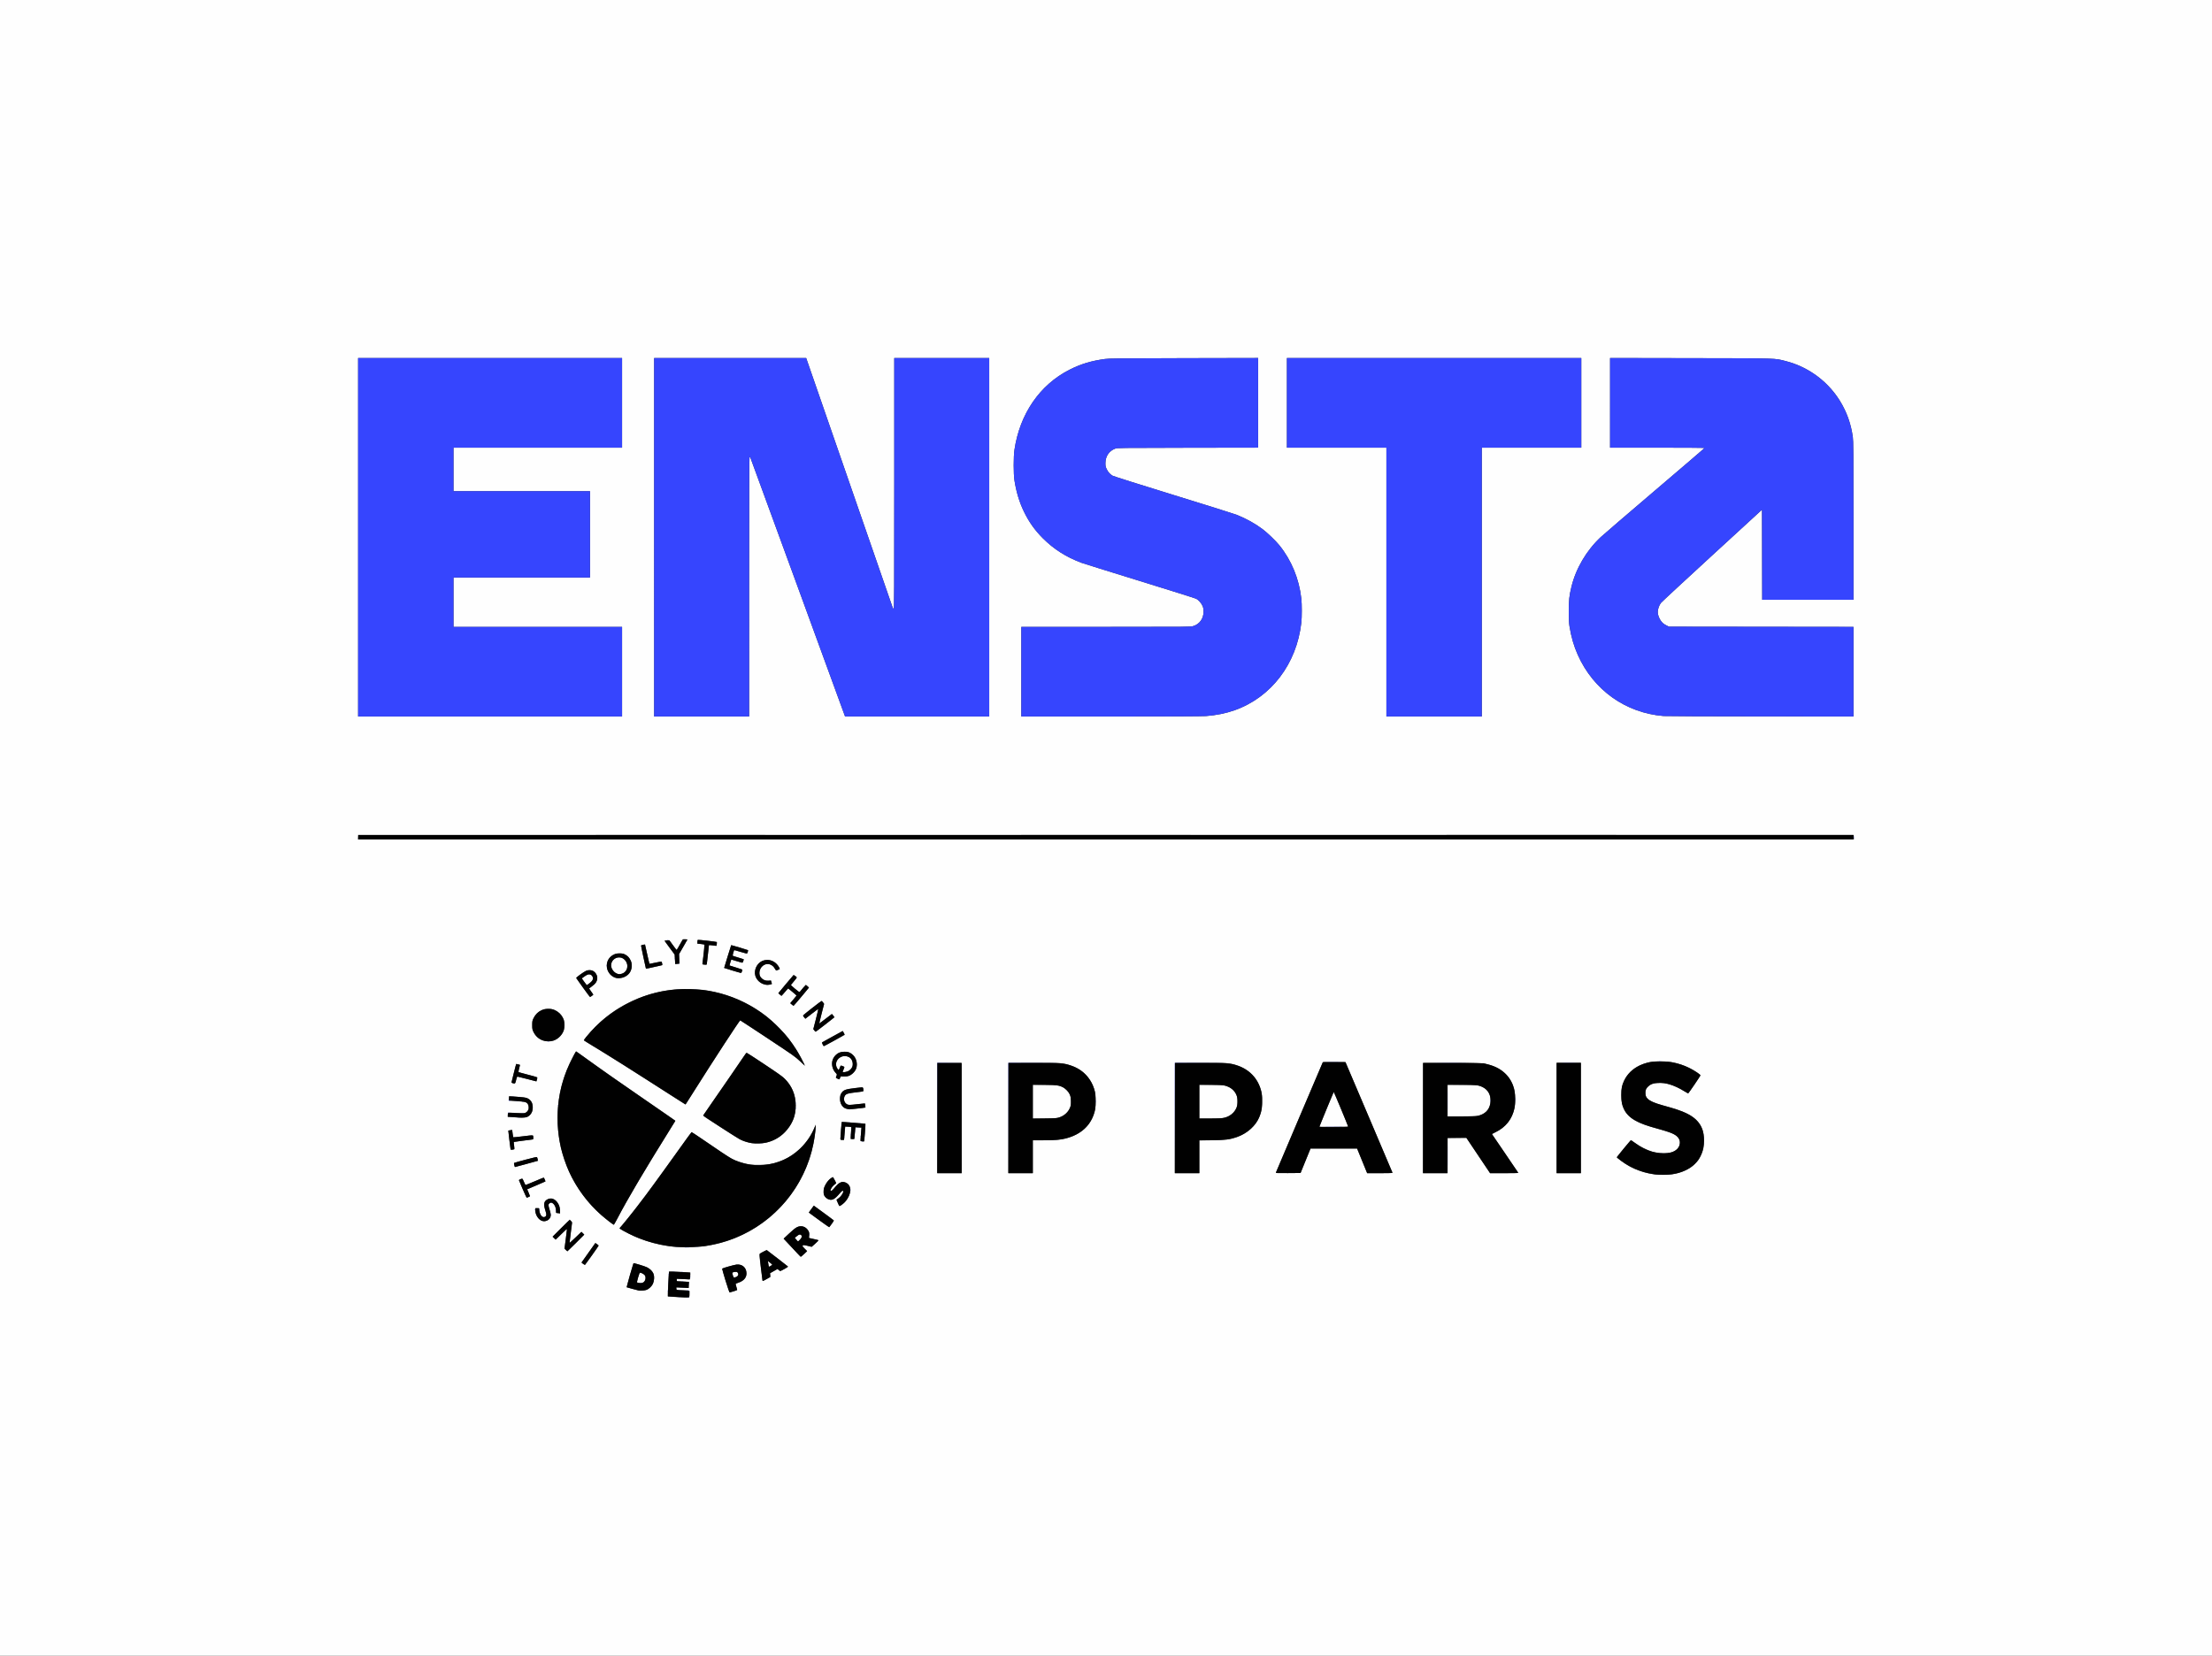 <?xml version="1.0" encoding="UTF-8" standalone="no"?>
<!-- Created with Inkscape (http://www.inkscape.org/) -->

<svg
   version="1.1"
   id="svg1"
   width="1793.333"
   height="1342.667"
   viewBox="0 0 1793.333 1342.667"
   sodipodi:docname="logo_ensta_new2.png.pagespeed.ce.6ckDRmYhwW.png"
   inkscape:export-filename="logo_ensta_new2.png.pagespeed.ce.6ckDRmYhwW.svg"
   inkscape:export-xdpi="96"
   inkscape:export-ydpi="96"
   xmlns:inkscape="http://www.inkscape.org/namespaces/inkscape"
   xmlns:sodipodi="http://sodipodi.sourceforge.net/DTD/sodipodi-0.dtd"
   xmlns="http://www.w3.org/2000/svg"
   xmlns:svg="http://www.w3.org/2000/svg">
  <rect x="0" y="0" width="1793.333" height="1342.667" fill="#333333" stroke="none"/>
  <defs
     id="defs1" />
  <sodipodi:namedview
     id="namedview1"
     pagecolor="#ffffff"
     bordercolor="#000000"
     borderopacity="0.25"
     inkscape:showpageshadow="2"
     inkscape:pageopacity="0.0"
     inkscape:pagecheckerboard="0"
     inkscape:deskcolor="#d1d1d1">
    <inkscape:page
       x="0"
       y="0"
       width="1793.333"
       height="1342.667"
       id="page2"
       margin="0"
       bleed="0" />
  </sodipodi:namedview>
  <g
     inkscape:groupmode="layer"
     inkscape:label="Image"
     id="g1">
    <g
       id="g2">
      <path
         style="fill:#fefefe"
         d="M 0,671.333 V 0 H 896.667 1793.333 V 671.333 1342.667 H 896.667 0 Z M 558.932,1049.529 c 0.07,-1.885 -0.025,-2.716 -0.333,-2.912 -0.237,-0.151 -1.497,-0.276 -2.798,-0.279 -1.302,0 -3.514,-0.102 -4.917,-0.221 -2.543,-0.215 -2.55,-0.218 -2.55,-1.183 v -0.968 l 5,0.233 5,0.233 0.003,-0.799 c 0.002,-0.44 0.096,-1.572 0.209,-2.516 l 0.206,-1.716 -5.042,-0.243 -5.042,-0.243 v -0.959 -0.959 l 4.917,0.196 c 2.704,0.108 5.088,0.247 5.297,0.31 0.477,0.143 0.787,-1.359 0.787,-3.822 v -1.902 l -8.53,-0.415 c -4.692,-0.228 -8.62,-0.325 -8.73,-0.215 -0.28,0.28 -1.201,19.834 -0.946,20.089 0.206,0.206 14.448,1.05 16.373,0.97 l 1,-0.041 z m 35.936,-2.402 c 1.539,-0.48 2.797,-1.042 2.794,-1.25 -0.002,-0.207 -0.306,-1.341 -0.675,-2.519 -0.369,-1.178 -0.555,-2.247 -0.412,-2.376 0.142,-0.129 1.025,-0.483 1.96,-0.786 5.152,-1.67 7.52,-5.133 6.479,-9.472 -0.857,-3.573 -3.873,-5.635 -7.765,-5.307 -1.937,0.163 -11.075,2.708 -11.691,3.256 -0.444,0.395 5.466,19.327 6.033,19.327 0.263,0 1.737,-0.393 3.277,-0.873 z m -0.719,-12.971 c -0.658,-2.263 -0.488,-2.523 1.798,-2.743 1.499,-0.144 1.706,-0.078 2.223,0.711 1.046,1.596 0.03,3.152 -2.409,3.688 -1.055,0.232 -1.066,0.221 -1.612,-1.656 z m -70.511,11.988 c 2.168,-0.644 4.424,-2.638 5.616,-4.964 1.247,-2.434 1.454,-6.53 0.437,-8.63 -0.925,-1.911 -3.245,-4.049 -5.529,-5.095 -1.781,-0.816 -9.362,-3.122 -10.261,-3.122 -0.334,0 -1.285,2.843 -3.236,9.673 -1.52,5.32 -2.704,9.73 -2.631,9.8 0.123,0.119 7.983,2.307 9.466,2.635 1.516,0.336 4.491,0.192 6.138,-0.297 z m -6.721,-6.041 c -0.321,-0.084 -0.583,-0.241 -0.583,-0.349 0,-0.108 0.476,-1.897 1.058,-3.976 0.684,-2.443 1.218,-3.779 1.511,-3.779 0.887,0 2.778,0.98 3.598,1.865 1.468,1.583 0.849,5.231 -1.032,6.089 -0.813,0.37 -3.384,0.455 -4.552,0.15 z m 106.67,-4.018 c 1.044,-0.524 1.079,-0.605 0.887,-2.066 l -0.2,-1.52 3.029,-1.729 3.029,-1.729 0.966,0.813 c 0.531,0.447 1.151,0.812 1.378,0.812 0.411,0 6.325,-3.276 6.325,-3.503 0,-0.066 -3.928,-3.156 -8.73,-6.866 l -8.73,-6.747 -2.4,1.285 c -4.084,2.187 -3.794,0.616 -2.354,12.75 0.691,5.819 1.32,10.777 1.398,11.018 0.103,0.315 0.728,0.099 2.229,-0.768 1.147,-0.663 2.575,-1.45 3.172,-1.751 z m -0.36,-9.505 c -0.098,-0.411 -0.286,-1.49 -0.417,-2.397 l -0.238,-1.65 1.653,1.316 c 0.909,0.724 1.661,1.466 1.671,1.65 0.009,0.183 -0.547,0.67 -1.237,1.081 l -1.254,0.748 z m -143.264,-8.652 c 2.954,-4.164 5.371,-7.706 5.371,-7.871 0,-0.334 -2.616,-2.235 -2.785,-2.024 -0.699,0.872 -10.926,15.447 -10.978,15.644 -0.102,0.386 2.554,2.326 2.808,2.051 0.117,-0.126 2.629,-3.636 5.583,-7.8 z m 172.622,-1.664 1.75,-1.787 -1.834,-1.811 c -1.009,-0.996 -1.834,-1.974 -1.834,-2.172 0,-1.013 0.763,-1.06 4.015,-0.244 l 3.304,0.828 1.924,-1.675 c 2.994,-2.606 3.945,-3.691 3.394,-3.872 -0.258,-0.085 -1.97,-0.482 -3.803,-0.883 -1.833,-0.401 -3.43,-0.785 -3.548,-0.854 -0.118,-0.069 -0.062,-0.728 0.125,-1.465 0.972,-3.831 -2.553,-7.997 -6.767,-7.997 -2.609,0 -4.8,1.373 -9.723,6.095 l -4.246,4.072 6.913,7.373 6.913,7.373 0.833,-0.597 c 0.458,-0.329 1.621,-1.401 2.584,-2.384 z m -7.009,-11.073 -1.233,-1.475 1.706,-1.358 c 1.841,-1.466 2.61,-1.653 3.428,-0.834 0.89,0.89 0.618,2.055 -0.852,3.65 -0.757,0.821 -1.475,1.492 -1.596,1.492 -0.121,0 -0.775,-0.664 -1.453,-1.475 z m -178.648,2.714 6.755,-6.761 -1.155,-1.119 -1.155,-1.119 -4.748,4.54 c -2.611,2.497 -4.783,4.506 -4.825,4.463 -0.043,-0.043 0.416,-3.827 1.019,-8.411 l 1.096,-8.333 -1.03,-1.091 -1.03,-1.091 -6.922,6.916 -6.922,6.916 1.234,1.264 1.234,1.264 4.593,-4.585 c 2.526,-2.522 4.593,-4.385 4.593,-4.14 0,0.245 -0.458,3.902 -1.018,8.128 l -1.018,7.683 1.083,1.118 c 0.596,0.615 1.168,1.118 1.271,1.118 0.103,0 3.227,-3.042 6.942,-6.761 z m 101.77,2.92 c 42.889,-4.835 78.557,-35.794 89.473,-77.66 1.765,-6.768 3.18,-15.593 3.152,-19.657 l -0.011,-1.677 -0.922,2.335 c -4.948,12.536 -15.821,23.125 -28.389,27.647 -5.542,1.994 -8.735,2.567 -15.333,2.752 -6.97,0.195 -10.155,-0.193 -15.759,-1.921 -6.742,-2.079 -7.878,-2.742 -26.306,-15.36 -7.461,-5.108 -13.704,-9.287 -13.873,-9.287 -0.169,0 -3.579,4.612 -7.577,10.25 -22.683,31.985 -38.255,52.844 -48.43,64.873 l -2.501,2.956 0.806,0.612 c 1.402,1.064 10.325,5.534 14.139,7.083 16.275,6.61 33.97,9.032 51.531,7.052 z m 105.622,-18.36 c 1.086,-1.448 1.871,-2.738 1.744,-2.865 -0.127,-0.128 -3.83,-2.871 -8.23,-6.096 l -8,-5.864 -0.724,0.902 c -0.398,0.496 -1.331,1.763 -2.073,2.815 l -1.349,1.913 8.225,6.017 c 4.524,3.309 8.272,5.971 8.329,5.913 0.057,-0.057 0.992,-1.289 2.078,-2.737 z m -174.023,-3.89 c 7.991,-15.388 20.4,-36.472 39.931,-67.848 3.916,-6.291 7.154,-11.57 7.196,-11.73 0.042,-0.161 -3.449,-2.721 -7.757,-5.69 -4.308,-2.969 -13.833,-9.532 -21.167,-14.584 -19.075,-13.142 -34.462,-23.942 -43.572,-30.584 l -7.905,-5.763 -2.137,3.895 c -4.049,7.379 -7.473,15.973 -9.587,24.062 -4.093,15.66 -4.359,33.304 -0.75,49.667 1.156,5.239 4.31,14.599 6.684,19.833 6.071,13.386 15.266,25.834 26.143,35.391 3.097,2.721 9.907,8.074 10.291,8.089 0.092,0.004 1.275,-2.128 2.63,-4.736 z m -55.785,0.604 c 1.278,-0.975 2.155,-2.588 2.155,-3.962 0,-0.442 -0.45,-2.265 -1,-4.052 -0.55,-1.787 -1,-3.556 -1,-3.931 0,-1.042 0.975,-1.902 2.156,-1.902 2.089,0 3.844,2.887 3.844,6.323 0,1.97 0.018,2.011 0.917,2.015 0.504,0.002 1.274,0.1 1.711,0.217 l 0.794,0.213 -0.147,-2.8 c -0.125,-2.378 -0.316,-3.118 -1.271,-4.909 -2.357,-4.422 -5.928,-5.778 -9.369,-3.558 -2.525,1.63 -2.773,3.657 -1.101,9.019 0.977,3.133 0.89,4.301 -0.362,4.872 -2.019,0.92 -4.145,-1.384 -4.477,-4.853 l -0.195,-2.039 -1.541,-0.1 c -1.864,-0.121 -2.046,0.182 -1.632,2.723 0.506,3.112 2.347,5.985 4.631,7.227 1.745,0.949 4.266,0.734 5.888,-0.503 z m 237.93,-12.211 c 3.209,-2.126 6.141,-6.56 6.841,-10.346 0.563,-3.045 -0.394,-5.693 -2.578,-7.139 -3.43,-2.27 -6.533,-1.022 -10.601,4.265 -1.46,1.898 -2.769,2.542 -2.769,1.363 0,-0.957 1.963,-3.663 3.358,-4.63 1.502,-1.041 1.506,-0.961 -0.219,-4.051 l -1.154,-2.068 -1.156,0.682 c -3.498,2.064 -6.602,7.485 -6.566,11.469 0.025,2.737 1.515,4.964 4.025,6.013 2.949,1.232 5.546,-0.154 9.264,-4.946 2.168,-2.794 3.653,-2.552 2.133,0.347 -0.868,1.656 -1.901,2.806 -3.58,3.986 l -1.395,0.98 0.843,1.802 c 0.464,0.991 0.975,2.139 1.137,2.552 0.38,0.971 0.56,0.95 2.418,-0.28 z m -253.691,-6.37 c 0.504,-0.183 0.917,-0.482 0.917,-0.666 0,-0.184 -0.506,-1.502 -1.125,-2.93 l -1.125,-2.597 7.209,-3.071 c 3.965,-1.689 7.316,-3.17 7.447,-3.292 0.131,-0.122 -0.094,-0.915 -0.5,-1.764 l -0.738,-1.543 -7.281,3.131 c -4.005,1.722 -7.392,3.063 -7.527,2.98 -0.135,-0.084 -0.67,-1.171 -1.188,-2.417 -0.518,-1.246 -1.063,-2.403 -1.212,-2.571 -0.242,-0.273 -2.959,0.685 -2.959,1.043 0,0.075 1.377,3.358 3.06,7.295 2.453,5.738 3.164,7.117 3.583,6.946 0.288,-0.117 0.936,-0.363 1.44,-0.545 z m 926.686,-18.293 c 4.447,-0.668 7.713,-1.663 11.397,-3.471 5.769,-2.832 9.489,-6.452 11.993,-11.669 2.101,-4.377 2.675,-7.086 2.649,-12.5 -0.031,-6.581 -1.317,-10.629 -4.707,-14.81 -4.491,-5.541 -11.597,-8.959 -27.435,-13.197 -8.575,-2.295 -12.283,-3.993 -14.198,-6.504 -0.781,-1.024 -0.975,-1.652 -1.079,-3.494 -0.151,-2.68 0.404,-4.096 2.268,-5.78 2.203,-1.99 4.564,-2.678 9.176,-2.673 3.308,0.003 4.577,0.161 7.333,0.912 3.743,1.02 8.633,3.248 12.776,5.822 1.527,0.949 2.877,1.724 3,1.722 0.466,-0.005 10.107,-14.388 9.938,-14.827 -0.271,-0.707 -4.574,-3.611 -7.876,-5.316 -6.622,-3.42 -13.342,-5.292 -20.864,-5.812 -15.925,-1.101 -27.974,4.606 -33.118,15.686 -1.761,3.794 -2.357,6.728 -2.357,11.605 0,14.055 6.725,20.913 25.668,26.176 13.83,3.842 16.999,5.008 19.439,7.15 2.261,1.985 2.961,4.455 2.101,7.414 -1.376,4.732 -7.404,7.114 -15.819,6.25 -1.873,-0.192 -4.715,-0.718 -6.314,-1.168 -3.954,-1.113 -10.248,-4.327 -14.045,-7.172 -1.725,-1.292 -3.225,-2.215 -3.333,-2.05 -0.108,0.165 -2.672,3.255 -5.697,6.867 -3.025,3.612 -5.545,6.694 -5.6,6.849 -0.154,0.437 6.095,5.013 9.438,6.91 6.653,3.777 14.028,6.195 21.996,7.212 2.27,0.29 11.041,0.202 13.27,-0.132 z m -575.852,-45.723 -0.085,-44.75 h -9.833 -9.833 l -0.085,44.75 -0.085,44.75 h 10.002 10.002 z m 57.749,31.417 v -13.333 h 8.487 c 4.668,0 10.03,-0.166 11.917,-0.369 17.725,-1.909 29.093,-12.318 30.567,-27.991 0.313,-3.325 0.049,-8.09 -0.61,-11.001 -1.544,-6.826 -5.748,-13.264 -11.199,-17.154 -4.691,-3.348 -10.967,-5.503 -17.94,-6.162 -2.259,-0.213 -11.059,-0.313 -22.388,-0.254 l -18.667,0.098 -0.085,44.75 -0.085,44.75 h 10.001 10.001 z m 0,-44.697 v -13.697 l 9.75,0.141 c 10.303,0.149 11.396,0.297 14.714,1.987 2.151,1.096 4.365,3.426 5.405,5.688 0.867,1.885 0.956,2.419 0.96,5.751 0.004,3.472 -0.054,3.792 -1.076,5.868 -1.959,3.981 -6.019,6.854 -10.753,7.609 -1.192,0.19 -5.954,0.347 -10.583,0.348 l -8.417,0.003 z m 135,44.697 v -13.333 h 8.513 c 11.949,0 17.035,-0.658 23.056,-2.984 8.028,-3.101 14.594,-9.377 17.386,-16.618 1.698,-4.403 2.144,-7.442 1.961,-13.357 -0.135,-4.361 -0.304,-5.685 -1.042,-8.14 -3.783,-12.597 -13.85,-20.18 -28.644,-21.578 -2.27,-0.214 -11.039,-0.314 -22.398,-0.255 l -18.667,0.098 -0.085,44.75 -0.085,44.75 h 10.001 10.001 z m 0,-44.697 v -13.697 l 9.75,0.141 c 10.303,0.149 11.396,0.297 14.714,1.987 2.148,1.094 4.365,3.426 5.408,5.688 0.871,1.888 0.958,2.413 0.96,5.745 0,3.283 -0.092,3.866 -0.891,5.573 -1.174,2.504 -3.474,4.919 -5.934,6.231 -3.135,1.671 -5.882,2.03 -15.535,2.03 h -8.471 z m 86.139,47.947 4.027,-9.917 h 18.872 18.872 l 3.075,7.583 c 1.691,4.171 3.526,8.671 4.076,10 l 1.001,2.417 h 10.325 c 9.683,0 10.313,-0.036 10.135,-0.583 -0.104,-0.321 -8.714,-20.608 -19.133,-45.083 l -18.943,-44.5 -9.041,-0.089 c -8.608,-0.084 -9.058,-0.058 -9.382,0.548 -0.492,0.92 -37.738,88.427 -37.936,89.129 -0.156,0.554 0.418,0.583 9.93,0.5 l 10.096,-0.088 z m 11.501,-28.333 c 1.396,-3.61 11.133,-27.136 11.305,-27.313 0.159,-0.165 10.6,24.662 11.667,27.742 0.07,0.201 -4.235,0.321 -11.575,0.321 h -11.686 z m 103.693,24.083 v -14.333 l 7.583,0.011 7.583,0.011 9.602,14.322 9.602,14.322 h 11.482 c 6.315,0 11.482,-0.081 11.482,-0.179 0,-0.098 -4.741,-7.103 -10.536,-15.567 -5.795,-8.463 -10.599,-15.551 -10.675,-15.75 -0.077,-0.199 1.097,-0.957 2.607,-1.683 9.757,-4.694 15.285,-13.034 16.12,-24.321 0.241,-3.258 -0.215,-8.105 -1.067,-11.333 -1.034,-3.919 -3.215,-7.863 -5.965,-10.786 -4.14,-4.401 -8.582,-6.932 -15.041,-8.571 -5.135,-1.303 -10.027,-1.517 -32.11,-1.41 l -20.5,0.1 -0.085,44.75 -0.085,44.75 h 10.001 10.001 z m 0,-44.5 v -12.885 l 11.917,0.127 c 11.204,0.12 12.049,0.171 14.134,0.862 4.21,1.396 7.092,4.051 8.107,7.47 0.28,0.942 0.509,2.959 0.509,4.482 0,5.924 -2.942,9.937 -8.696,11.86 -1.992,0.666 -2.95,0.723 -14.054,0.841 l -11.917,0.127 z m 108,14 v -44.833 h -9.833 -9.833 v 44.833 44.833 h 9.833 9.833 z m -856.057,37.696 c 4.34,-1.176 8.512,-2.302 9.271,-2.503 l 1.38,-0.365 -0.343,-1.414 c -0.189,-0.777 -0.459,-1.542 -0.6,-1.699 -0.223,-0.249 -17.561,4.199 -18.506,4.747 -0.35,0.203 0.339,3.372 0.733,3.372 0.095,0 3.724,-0.962 8.064,-2.138 z m -9.091,-12.055 c 0.662,-0.178 0.673,-0.282 0.313,-3.159 l -0.372,-2.975 1.021,-0.172 c 0.561,-0.095 4.09,-0.553 7.842,-1.019 3.752,-0.466 6.896,-0.922 6.986,-1.012 0.231,-0.231 0.02,-2.921 -0.251,-3.197 -0.123,-0.125 -3.731,0.218 -8.018,0.761 -4.287,0.543 -7.852,0.93 -7.922,0.86 -0.07,-0.07 -0.297,-1.443 -0.505,-3.05 l -0.377,-2.922 -1.508,0.207 c -0.829,0.114 -1.562,0.261 -1.629,0.328 -0.122,0.122 1.451,13.395 1.752,14.793 0.167,0.772 1.124,0.972 2.667,0.557 z m 204.052,-5.449 c 6.024,-1.243 10.858,-3.837 15.265,-8.191 6.401,-6.323 9.362,-13.377 9.304,-22.167 -0.057,-8.826 -3.325,-16.377 -9.647,-22.291 -1.307,-1.223 -7.798,-5.76 -16.237,-11.349 -12.371,-8.194 -14.105,-9.245 -14.436,-8.753 -5.028,7.476 -18.412,26.967 -25.385,36.97 -5.014,7.192 -9.195,13.28 -9.29,13.528 -0.111,0.29 0.755,1.046 2.425,2.115 1.429,0.915 7.848,5.044 14.265,9.175 6.417,4.131 12.43,7.897 13.363,8.369 5.921,2.997 13.648,3.981 20.374,2.593 z m 80.238,-2.774 c 0.318,-2.949 0.859,-10.214 0.859,-11.537 v -1.251 l -9.556,-0.73 c -5.256,-0.402 -9.614,-0.672 -9.684,-0.602 -0.16,0.16 -1.076,11.207 -1.086,13.085 -0.007,1.381 -0.007,1.382 1.41,1.53 0.779,0.082 1.462,0.114 1.518,0.072 0.056,-0.042 0.25,-2.08 0.43,-4.53 0.181,-2.45 0.397,-4.904 0.481,-5.454 l 0.152,-1 2.418,0.167 c 2.328,0.16 2.416,0.198 2.373,1 -0.025,0.458 -0.155,2.671 -0.29,4.917 l -0.245,4.083 h 1.54 c 0.991,0 1.553,-0.149 1.576,-0.417 0.668,-7.84 0.834,-9.08 1.215,-9.05 0.229,0.018 1.337,0.056 2.463,0.083 l 2.046,0.05 -0.197,1.75 c -0.109,0.963 -0.3,3.423 -0.425,5.467 -0.25,4.09 -0.301,3.982 1.923,4.078 0.837,0.036 0.904,-0.07 1.082,-1.711 z m -274.048,-17.937 c 1.598,-0.444 3.409,-2.026 4.329,-3.782 1.045,-1.996 1.044,-6.466 -0.003,-8.429 -0.901,-1.689 -2.552,-3.008 -4.501,-3.594 -1.353,-0.407 -13.469,-1.408 -13.73,-1.134 -0.066,0.069 -0.172,0.875 -0.236,1.792 l -0.117,1.667 6.22,0.4 c 3.904,0.251 6.663,0.585 7.409,0.897 3.119,1.303 3.41,6.36 0.474,8.222 -1.053,0.668 -1.377,0.689 -7.103,0.476 -3.3,-0.123 -6.375,-0.247 -6.833,-0.276 -0.776,-0.048 -0.84,0.066 -0.933,1.667 l -0.1,1.719 2.766,0.202 c 1.521,0.111 3.366,0.25 4.1,0.309 3.158,0.253 7.094,0.189 8.259,-0.134 z m 268.525,-7.046 6.451,-0.737 -0.222,-1.676 c -0.122,-0.922 -0.262,-1.715 -0.31,-1.764 -0.049,-0.049 -3.001,0.236 -6.562,0.632 -6.02,0.669 -6.56,0.682 -7.716,0.186 -3.027,-1.302 -3.574,-6.049 -0.939,-8.152 0.834,-0.665 2.554,-1.018 7.682,-1.577 6.652,-0.724 6.334,-0.619 6.328,-2.102 -0.009,-2.299 0.124,-2.271 -6.882,-1.455 -7.341,0.855 -9.204,1.534 -10.928,3.987 -0.854,1.215 -1.026,1.808 -1.131,3.887 -0.229,4.54 1.523,7.675 4.946,8.852 2.289,0.787 1.642,0.792 9.284,-0.081 z M 561.982,885.917 c 17.32,-27.486 37.705,-58.641 38.238,-58.44 0.515,0.194 35.815,23.521 41.102,27.162 2.377,1.636 5.703,4.351 7.77,6.341 l 3.615,3.48 -1.205,-2.647 c -2.639,-5.798 -7.474,-13.593 -12.29,-19.813 -3.441,-4.445 -12.658,-13.732 -17.213,-17.344 -14.46,-11.466 -31.482,-18.834 -50.156,-21.71 -5.63,-0.867 -18.378,-1.198 -24.409,-0.634 -28.598,2.675 -54.28,16.393 -72.187,38.559 -1.053,1.304 -1.911,2.504 -1.907,2.667 0.004,0.163 1.392,1.108 3.083,2.1 10.356,6.072 40.674,25.16 67.742,42.65 6.233,4.028 11.409,7.336 11.502,7.352 0.093,0.016 2.934,-4.359 6.313,-9.721 z M 418.472,875.75 c 0.361,-1.512 0.814,-2.749 1.008,-2.747 0.194,0.002 3.728,0.887 7.853,1.967 4.125,1.08 7.529,1.937 7.565,1.904 0.199,-0.183 0.876,-3.211 0.747,-3.34 -0.085,-0.085 -3.452,-1.007 -7.483,-2.05 -4.031,-1.043 -7.462,-2.019 -7.625,-2.169 -0.247,-0.228 0.231,-2.821 0.986,-5.356 0.123,-0.412 -0.208,-0.634 -1.388,-0.932 -0.852,-0.215 -1.592,-0.346 -1.643,-0.292 -0.303,0.321 -3.838,14.754 -3.7,15.111 0.175,0.456 1.247,0.772 2.366,0.697 0.54,-0.036 0.776,-0.536 1.314,-2.794 z m 262.62,-1.663 0.497,-1.246 2.364,0.109 c 3.189,0.147 5.369,-0.604 7.496,-2.582 2.235,-2.08 3.21,-4.235 3.215,-7.105 0.006,-4.163 -1.904,-7.516 -5.377,-9.44 -1.593,-0.882 -2.093,-0.989 -4.62,-0.981 -3.314,0.01 -5.167,0.737 -7.294,2.864 -3.773,3.773 -3.846,9.842 -0.166,13.935 1.478,1.643 1.488,1.671 0.977,2.66 -0.755,1.461 -0.651,1.805 0.735,2.417 1.694,0.748 1.615,0.771 2.174,-0.631 z m 2.727,-6.587 c 0.466,-1.054 0.847,-2.031 0.847,-2.172 0,-0.248 -2.402,-1.328 -2.953,-1.328 -0.15,0 -0.553,0.825 -0.896,1.833 -0.343,1.008 -0.732,1.833 -0.865,1.833 -0.458,0 -1.552,-1.843 -1.932,-3.253 -0.781,-2.901 0.822,-5.921 3.891,-7.326 4.684,-2.145 9.432,0.764 9.416,5.768 -0.011,3.42 -2.711,6.152 -6.34,6.414 l -2.016,0.146 z m -7.306,-23.749 8.414,-4.582 -0.814,-1.607 -0.814,-1.607 -1.733,0.969 c -0.953,0.533 -4.733,2.593 -8.4,4.579 -3.667,1.985 -6.732,3.663 -6.813,3.727 -0.199,0.16 1.248,3.103 1.525,3.103 0.121,0 4.007,-2.062 8.635,-4.582 z m -227.691,0.025 c 3.397,-1.192 6.258,-3.781 7.791,-7.051 0.792,-1.689 0.887,-2.285 0.887,-5.558 0,-3.35 -0.081,-3.833 -0.943,-5.588 -1.312,-2.674 -3.732,-5.047 -6.465,-6.342 -2.074,-0.982 -2.531,-1.07 -5.592,-1.07 -3.032,0 -3.529,0.093 -5.501,1.027 -2.777,1.316 -5.156,3.695 -6.472,6.472 -0.945,1.993 -1.027,2.449 -1.027,5.668 0,3.197 0.085,3.673 0.98,5.5 2.995,6.115 10.1,9.134 16.343,6.943 z m 220.322,-13.074 7.502,-5.798 -1.018,-1.285 c -0.56,-0.707 -1.118,-1.282 -1.24,-1.279 -0.122,0.003 -2.438,1.728 -5.148,3.833 -2.709,2.105 -4.981,3.828 -5.049,3.828 -0.068,0 0.796,-3.578 1.919,-7.951 l 2.042,-7.951 -0.827,-1.214 c -0.455,-0.667 -0.977,-1.213 -1.16,-1.213 -0.507,10e-4 -14.988,11.291 -15.079,11.755 -0.044,0.223 0.348,0.919 0.871,1.546 l 0.951,1.14 4.962,-3.827 c 2.729,-2.105 5.137,-3.932 5.352,-4.06 0.214,-0.128 -0.567,3.475 -1.737,8.006 l -2.126,8.239 0.85,1.115 c 0.468,0.613 0.981,1.07 1.141,1.014 0.16,-0.056 3.666,-2.71 7.793,-5.899 z m -19.344,-22.535 6.162,-7.333 -1.231,-1.071 c -0.677,-0.589 -1.323,-1.076 -1.436,-1.083 -0.167,-0.01 -3.122,3.372 -4.857,5.559 -0.336,0.424 -0.921,0.055 -3.88,-2.443 l -3.484,-2.941 2.046,-2.444 c 3.344,-3.995 3.228,-3.658 1.702,-4.94 -0.725,-0.609 -1.411,-1.001 -1.523,-0.872 -2.389,2.742 -12.335,14.793 -12.247,14.839 0.067,0.035 0.664,0.561 1.326,1.17 l 1.203,1.107 2.565,-3.024 c 1.411,-1.663 2.695,-3.024 2.853,-3.024 0.386,0 6.667,5.294 6.667,5.619 0,0.141 -1.127,1.595 -2.505,3.231 l -2.505,2.975 1.255,1.074 c 0.69,0.591 1.361,1.042 1.49,1.004 0.13,-0.038 3.009,-3.37 6.398,-7.403 z m -170.054,-0.5 c 0.685,-0.458 1.248,-0.948 1.25,-1.088 0.002,-0.14 -0.772,-1.323 -1.722,-2.628 l -1.726,-2.373 0.972,-0.706 c 2.797,-2.03 3.714,-2.848 4.591,-4.095 1.129,-1.607 1.481,-3.815 0.892,-5.6 -0.483,-1.463 -2.063,-3.352 -3.37,-4.028 -1.18,-0.61 -3.986,-0.623 -5.418,-0.025 -1.396,0.583 -8.282,5.529 -8.149,5.853 0.256,0.623 11.12,15.664 11.266,15.598 0.092,-0.042 0.727,-0.451 1.413,-0.909 z m -6.16,-11.66 -1.891,-2.66 2.112,-1.507 c 1.161,-0.829 2.559,-1.596 3.106,-1.706 1.153,-0.231 2.889,0.541 3.41,1.514 0.507,0.948 0.417,2.765 -0.181,3.618 -0.554,0.791 -3.922,3.4 -4.39,3.4 -0.151,0 -1.127,-1.197 -2.167,-2.66 z m 151.127,2.319 1.213,-0.337 -0.424,-1.411 -0.424,-1.411 -1.714,0.094 c -4.379,0.24 -7.698,-2.402 -7.698,-6.128 0,-3.972 3.105,-7.437 6.685,-7.459 1.824,-0.011 4.369,1.42 5.328,2.997 1.609,2.644 1.361,2.496 3.088,1.836 l 1.54,-0.588 -0.502,-1.209 c -1.111,-2.679 -4.19,-5.245 -7.307,-6.089 -1.861,-0.504 -5.083,-0.18 -6.774,0.683 -4.176,2.131 -6.625,7.485 -5.434,11.884 1.369,5.06 7.41,8.532 12.421,7.14 z M 506.412,792.164 c 3.856,-1.924 5.726,-4.909 5.744,-9.164 0.009,-2.078 -0.148,-2.822 -0.925,-4.405 -1.89,-3.85 -5.326,-5.807 -9.691,-5.522 -7.279,0.475 -11.705,7.63 -8.738,14.123 1.357,2.969 3.422,4.818 6.531,5.847 1.549,0.512 5.199,0.059 7.079,-0.879 z m -6.2,-2.652 c -3.235,-1.153 -5.373,-5.085 -4.516,-8.307 1.374,-5.165 7.783,-6.536 11.196,-2.396 3.282,3.982 1.717,9.518 -3.06,10.823 -1.675,0.458 -2.033,0.446 -3.621,-0.12 z m 101.223,-1.428 c 0.102,-0.504 0.275,-1.149 0.385,-1.434 0.162,-0.418 -0.815,-0.824 -5.112,-2.127 l -5.313,-1.61 0.499,-1.679 c 0.274,-0.923 0.627,-2.016 0.783,-2.427 l 0.284,-0.748 4.103,1.3 c 2.257,0.715 4.341,1.302 4.633,1.304 0.334,0.003 0.682,-0.502 0.94,-1.361 0.225,-0.751 0.361,-1.409 0.303,-1.462 -0.059,-0.053 -1.981,-0.658 -4.273,-1.344 -2.292,-0.686 -4.304,-1.374 -4.473,-1.527 -0.294,-0.268 0.691,-4.199 1.114,-4.445 0.106,-0.061 2.292,0.537 4.859,1.331 2.567,0.793 4.898,1.451 5.181,1.461 0.33,0.012 0.65,-0.489 0.892,-1.395 0.208,-0.778 0.351,-1.435 0.319,-1.46 -0.301,-0.238 -13.649,-4.147 -13.765,-4.031 -0.171,0.171 -5.776,18.369 -5.684,18.454 0.23,0.213 12.875,4.057 13.433,4.084 0.518,0.025 0.758,-0.213 0.893,-0.883 z m -71.033,-3.929 c 3.246,-0.695 6.064,-1.364 6.263,-1.487 0.582,-0.36 0.032,-3.002 -0.624,-2.996 -0.297,0.003 -2.555,0.451 -5.017,0.996 -2.462,0.545 -4.504,0.955 -4.538,0.911 -0.034,-0.044 -0.619,-2.629 -1.301,-5.746 -0.681,-3.117 -1.458,-6.656 -1.727,-7.866 l -0.488,-2.199 -1.652,0.327 c -1.023,0.202 -1.652,0.501 -1.652,0.786 0,0.394 3.276,15.613 3.872,17.989 0.115,0.46 0.379,0.771 0.585,0.692 0.207,-0.079 3.031,-0.713 6.277,-1.408 z m 42.686,-2.905 c 0.096,-0.596 0.526,-4.208 0.955,-8.026 l 0.78,-6.943 1.339,0.175 c 0.736,0.097 2.107,0.27 3.047,0.385 l 1.708,0.21 0.233,-1.556 c 0.128,-0.856 0.184,-1.606 0.123,-1.667 -0.245,-0.245 -15.022,-1.868 -15.464,-1.698 -0.313,0.12 -0.475,0.688 -0.475,1.658 v 1.476 l 2.612,0.231 c 1.437,0.127 2.766,0.33 2.955,0.451 0.296,0.19 -0.571,9.475 -1.38,14.78 -0.204,1.334 -0.018,1.458 2.353,1.561 0.927,0.041 1.059,-0.072 1.215,-1.038 z m -22.357,-3.75 -0.103,-4 3.353,-5.777 c 1.844,-3.177 3.353,-5.84 3.353,-5.917 0,-0.077 -0.863,-0.139 -1.917,-0.137 l -1.917,0.003 -2.281,4.163 c -1.254,2.29 -2.401,4.238 -2.549,4.329 -0.147,0.091 -1.569,-1.634 -3.158,-3.833 -3.076,-4.255 -3.001,-4.205 -5.609,-3.729 l -1.264,0.231 4.142,5.604 4.142,5.604 0.239,3.828 0.239,3.828 1.716,-0.1 1.716,-0.1 z m 952.203,-98.583 -0.101,-1.75 -606.25,-0.083 -606.25,-0.083 v 1.833 1.833 H 896.684 1503.035 Z M 504.333,544.667 v -36.333 h -68.333 -68.333 v -20 -20 h 55.333 55.333 v -35 -35 h -55.333 -55.333 v -17.667 -17.667 h 68.333 68.333 v -36.333 -36.333 h -107 -107 v 145.333 145.333 h 107 107 z m 103,-68.647 c 0,-76.665 0.1,-105.042 0.371,-105.209 0.204,-0.126 0.468,-0.071 0.588,0.122 0.119,0.193 17.453,47.537 38.52,105.209 l 38.303,104.858 h 58.443 58.443 V 435.667 290.333 h -38.5 -38.5 v 101.667 c 0,86.996 -0.068,101.667 -0.467,101.667 -0.257,0 -0.641,-0.487 -0.853,-1.083 -0.212,-0.596 -15.844,-45.708 -34.737,-100.25 -18.893,-54.542 -34.573,-99.804 -34.845,-100.583 l -0.494,-1.417 h -61.635 -61.635 v 145.333 145.333 h 38.5 38.5 z m 370.333,104.64 c 8.351,-0.629 16.168,-2.208 23.18,-4.683 29.712,-10.487 50.36,-37.538 54.176,-70.976 0.512,-4.486 0.514,-15.151 0,-19.667 -1.81,-16.015 -8.012,-31.064 -17.792,-43.167 -2.956,-3.658 -9.737,-10.173 -13.614,-13.081 -6.18,-4.634 -13.298,-8.571 -21.139,-11.692 -1.823,-0.726 -24.84,-7.95 -51.149,-16.055 -26.308,-8.104 -48.474,-15.104 -49.257,-15.555 -2.15,-1.238 -3.717,-2.986 -4.852,-5.413 -0.884,-1.889 -1.022,-2.553 -1.007,-4.863 0.035,-5.546 2.963,-9.861 7.95,-11.72 1.599,-0.596 3.998,-0.625 58.75,-0.709 L 1020,362.991 v -36.345 -36.345 l -60.083,0.126 c -53.316,0.111 -60.534,0.187 -64.083,0.671 -11.192,1.526 -19.698,4.103 -28.767,8.714 -24.149,12.28 -40.328,35.854 -44.623,65.021 -0.803,5.451 -0.806,19.385 -0.007,24.602 1.42,9.259 3.926,17.606 7.527,25.065 4.29,8.886 8.797,15.272 15.53,22.008 8.856,8.859 19.068,15.339 31.34,19.887 1.467,0.543 22.606,7.138 46.976,14.654 24.37,7.516 45.011,14.022 45.869,14.457 2.074,1.051 4.446,3.749 5.359,6.094 0.539,1.384 0.735,2.58 0.723,4.401 -0.038,5.627 -3.218,10.085 -8.317,11.66 -2.158,0.666 -2.891,0.673 -70.812,0.673 h -68.632 v 36.333 36.333 l 72.583,-8.1e-4 c 45.994,-5.2e-4 74.232,-0.125 77.083,-0.34 z M 1201.333,472 V 363 h 40.333 40.333 v -36.333 -36.333 h -119.333 -119.333 v 36.333 36.333 h 40.333 40.333 v 109 109 h 38.667 38.667 z m 301.333,72.67 v -36.33 l -74.75,-0.087 -74.75,-0.087 -1.849,-0.867 c -1.017,-0.477 -2.391,-1.344 -3.054,-1.926 -2.428,-2.132 -4.264,-6.107 -4.264,-9.232 0,-2.155 1.179,-5.461 2.578,-7.226 0.691,-0.872 19.405,-18.238 41.589,-38.591 l 40.333,-37.005 0.085,36.507 0.085,36.507 h 36.999 36.998 v -63.983 c 0,-55.658 -0.067,-64.492 -0.513,-67.894 -2.777,-21.182 -14.42,-39.975 -31.987,-51.631 -7.167,-4.755 -14.227,-7.921 -22.252,-9.978 -9.554,-2.449 -4.719,-2.297 -77.332,-2.425 l -65.25,-0.115 v 36.346 36.346 h 38.361 c 22.821,0 38.316,0.123 38.25,0.302 -0.061,0.166 -18.186,15.7 -40.278,34.519 -22.092,18.819 -41.851,35.791 -43.91,37.716 -11.492,10.742 -20.095,25.303 -23.709,40.13 -1.857,7.617 -2.216,10.951 -2.194,20.333 0.015,6.265 0.166,9.402 0.576,11.929 1.395,8.599 3.55,16.001 6.73,23.117 12.752,28.531 38.749,47.075 69.507,49.577 1.925,0.157 37.362,0.306 78.75,0.331 l 75.25,0.046 z"
         id="path4" />
      <path
         style="fill:#3645fe"
         d="m 557.09,1052.102 c 0.324,-0.084 0.774,-0.079 1,0.012 0.226,0.091 -0.04,0.16 -0.59,0.154 -0.55,-0.01 -0.735,-0.082 -0.41,-0.166 z m -6.84,-0.323 c 0.229,-0.092 0.604,-0.092 0.833,0 0.229,0.092 0.042,0.168 -0.417,0.168 -0.458,0 -0.646,-0.076 -0.417,-0.168 z m -6.827,-0.344 c 0.324,-0.084 0.774,-0.079 1,0.012 0.226,0.091 -0.04,0.16 -0.59,0.154 -0.55,-0.01 -0.735,-0.082 -0.41,-0.166 z m -2.025,-4.602 c 0.007,-0.55 0.082,-0.735 0.166,-0.41 0.085,0.324 0.079,0.774 -0.012,1 -0.091,0.226 -0.16,-0.04 -0.154,-0.59 z m 15.691,-0.398 c 0.324,-0.084 0.774,-0.079 1,0.012 0.226,0.091 -0.04,0.16 -0.59,0.154 -0.55,-0.01 -0.735,-0.082 -0.41,-0.166 z m -6.667,-0.333 c 0.324,-0.084 0.774,-0.079 1,0.012 0.226,0.091 -0.04,0.16 -0.59,0.154 -0.55,-0.01 -0.735,-0.082 -0.41,-0.166 z m 2.333,-2 c 0.324,-0.084 0.774,-0.079 1,0.012 0.226,0.091 -0.04,0.16 -0.59,0.154 -0.55,-0.01 -0.735,-0.082 -0.41,-0.166 z m 5.642,-3.269 c 0.007,-0.55 0.082,-0.735 0.166,-0.41 0.085,0.324 0.079,0.774 -0.012,1 -0.091,0.226 -0.16,-0.04 -0.154,-0.59 z m -39.309,-0.398 c 0.324,-0.084 0.774,-0.079 1,0.012 0.226,0.091 -0.04,0.16 -0.59,0.154 -0.55,-0.01 -0.735,-0.082 -0.41,-0.166 z m 22.642,-0.602 c 0.007,-0.55 0.082,-0.735 0.166,-0.41 0.085,0.324 0.079,0.774 -0.012,1 -0.091,0.226 -0.16,-0.04 -0.154,-0.59 z m 11.185,-0.721 c 0.229,-0.092 0.604,-0.092 0.833,0 0.229,0.092 0.042,0.168 -0.417,0.168 -0.458,0 -0.646,-0.076 -0.417,-0.168 z m -0.494,-2.01 c 0.324,-0.084 0.774,-0.079 1,0.012 0.226,0.091 -0.04,0.16 -0.59,0.154 -0.55,-0.01 -0.735,-0.082 -0.41,-0.166 z m 6.975,-1.602 c 0.007,-0.55 0.082,-0.735 0.166,-0.41 0.085,0.324 0.079,0.774 -0.012,1 -0.091,0.226 -0.16,-0.04 -0.154,-0.59 z m -17.333,-2.333 c 0.007,-0.55 0.082,-0.735 0.166,-0.41 0.085,0.324 0.079,0.774 -0.012,1 -0.091,0.226 -0.16,-0.04 -0.154,-0.59 z m 10.358,-1.731 c 0.324,-0.084 0.774,-0.079 1,0.012 0.226,0.091 -0.04,0.16 -0.59,0.154 -0.55,-0.01 -0.735,-0.082 -0.41,-0.166 z m -6.667,-0.333 c 0.324,-0.084 0.774,-0.079 1,0.012 0.226,0.091 -0.04,0.16 -0.59,0.154 -0.55,-0.01 -0.735,-0.082 -0.41,-0.166 z m 9.67,-19.681 c 0.876,-0.069 2.226,-0.068 3,0 0.774,0.07 0.057,0.126 -1.593,0.125 -1.65,0 -2.283,-0.058 -1.407,-0.127 z m -7.156,-0.316 c 0.241,-0.096 0.528,-0.084 0.639,0.026 0.111,0.111 -0.086,0.19 -0.438,0.175 -0.388,-0.016 -0.467,-0.095 -0.201,-0.201 z m 16.667,0 c 0.241,-0.096 0.528,-0.084 0.639,0.026 0.111,0.111 -0.086,0.19 -0.438,0.175 -0.388,-0.016 -0.467,-0.095 -0.201,-0.201 z m 91.14,-10.106 c 0,-0.642 0.069,-0.904 0.152,-0.583 0.084,0.321 0.084,0.846 0,1.167 -0.084,0.321 -0.152,0.058 -0.152,-0.583 z M 446.36,984.472 c 0.016,-0.388 0.095,-0.467 0.201,-0.201 0.096,0.241 0.085,0.528 -0.026,0.639 -0.111,0.111 -0.19,-0.086 -0.175,-0.438 z m 4.391,-2.639 c 0.004,-0.733 0.072,-0.994 0.152,-0.579 0.08,0.415 0.077,1.015 -0.007,1.333 -0.083,0.319 -0.149,-0.021 -0.145,-0.754 z m -13.686,-1 c 0.007,-0.55 0.082,-0.735 0.166,-0.41 0.085,0.324 0.079,0.774 -0.012,1 -0.091,0.226 -0.16,-0.04 -0.154,-0.59 z m -3.372,-0.028 c 0.016,-0.388 0.095,-0.467 0.201,-0.201 0.096,0.241 0.085,0.528 -0.026,0.639 -0.111,0.111 -0.19,-0.086 -0.175,-0.438 z m 12.911,-5.7 c 0.241,-0.096 0.528,-0.084 0.639,0.026 0.111,0.111 -0.086,0.19 -0.438,0.175 -0.388,-0.016 -0.467,-0.095 -0.201,-0.201 z m 242.755,-10.3 c 0.016,-0.388 0.095,-0.467 0.201,-0.201 0.096,0.241 0.084,0.528 -0.026,0.639 -0.111,0.111 -0.19,-0.086 -0.175,-0.438 z m 653.911,-12.367 c 0.241,-0.096 0.528,-0.085 0.639,0.026 0.111,0.111 -0.086,0.19 -0.438,0.175 -0.388,-0.016 -0.467,-0.095 -0.201,-0.201 z m 10,0 c 0.241,-0.096 0.528,-0.085 0.639,0.026 0.111,0.111 -0.086,0.19 -0.438,0.175 -0.388,-0.016 -0.467,-0.095 -0.201,-0.201 z m -593.439,-45.939 0.002,-44.667 9.75,-0.008 9.75,-0.008 -9.666,0.096 -9.666,0.096 -0.086,44.578 -0.086,44.578 z m 57.667,0 0.002,-44.667 19.833,-0.004 19.833,-0.004 -19.749,0.09 -19.749,0.09 -0.086,44.581 -0.086,44.581 z m 135,0 0.002,-44.667 19.833,-0.004 19.833,-0.004 -19.749,0.09 -19.749,0.09 -0.086,44.581 -0.086,44.581 z m 220.988,30.667 c 10e-5,-7.883 0.044,-11.061 0.097,-7.061 0.053,4 0.053,10.45 -10e-5,14.333 -0.053,3.883 -0.097,0.611 -0.097,-7.273 z m -559.903,7.589 c 0.779,-0.07 2.054,-0.07 2.833,0 0.779,0.07 0.142,0.128 -1.417,0.128 -1.558,0 -2.196,-0.057 -1.417,-0.128 z m 733,-9.643 c 0.229,-0.092 0.604,-0.092 0.833,0 0.229,0.092 0.042,0.168 -0.417,0.168 -0.458,0 -0.646,-0.076 -0.417,-0.168 z m 4.021,-0.007 c 0.241,-0.096 0.528,-0.084 0.639,0.026 0.111,0.111 -0.086,0.19 -0.438,0.175 -0.388,-0.016 -0.467,-0.095 -0.201,-0.201 z m 30.782,-8.106 c 0,-0.458 0.076,-0.646 0.168,-0.417 0.092,0.229 0.092,0.604 0,0.833 -0.092,0.229 -0.168,0.042 -0.168,-0.417 z m -764.115,0.106 c 0.241,-0.096 0.528,-0.084 0.639,0.026 0.111,0.111 -0.086,0.19 -0.438,0.175 -0.388,-0.016 -0.467,-0.095 -0.201,-0.201 z m 81.667,-1.667 c 0.241,-0.096 0.528,-0.085 0.639,0.026 0.111,0.111 -0.086,0.19 -0.438,0.175 -0.388,-0.016 -0.467,-0.095 -0.201,-0.201 z m 155.646,-0.993 c 0.229,-0.092 0.604,-0.092 0.833,0 0.229,0.092 0.042,0.168 -0.417,0.168 -0.458,0 -0.646,-0.076 -0.417,-0.168 z m 134.84,-0.01 c 0.324,-0.085 0.774,-0.079 1,0.012 0.226,0.091 -0.04,0.16 -0.59,0.154 -0.55,-0.007 -0.735,-0.082 -0.41,-0.166 z m -288.73,-0.963 c 0.016,-0.388 0.095,-0.467 0.201,-0.201 0.096,0.241 0.084,0.528 -0.026,0.639 -0.111,0.111 -0.19,-0.086 -0.175,-0.438 z m 680.693,-0.806 c 0,-0.458 0.076,-0.646 0.168,-0.417 0.092,0.229 0.092,0.604 0,0.833 -0.092,0.229 -0.168,0.042 -0.168,-0.417 z m -697.026,-0.194 c 0.016,-0.388 0.095,-0.467 0.201,-0.201 0.096,0.241 0.084,0.528 -0.026,0.639 -0.111,0.111 -0.19,-0.086 -0.175,-0.438 z m 8.333,-0.667 c 0.016,-0.388 0.095,-0.467 0.201,-0.201 0.096,0.241 0.084,0.528 -0.026,0.639 -0.111,0.111 -0.19,-0.086 -0.175,-0.438 z m 5,-0.333 c 0.016,-0.388 0.095,-0.467 0.201,-0.201 0.096,0.241 0.084,0.528 -0.026,0.639 -0.111,0.111 -0.19,-0.086 -0.175,-0.438 z m -16.333,-1 c 0.016,-0.388 0.095,-0.467 0.201,-0.201 0.096,0.241 0.084,0.528 -0.026,0.639 -0.111,0.111 -0.19,-0.086 -0.175,-0.438 z m 8.333,-0.667 c 0.016,-0.388 0.095,-0.467 0.201,-0.201 0.096,0.241 0.084,0.528 -0.026,0.639 -0.111,0.111 -0.19,-0.086 -0.175,-0.438 z m 11.333,-0.667 c 0.016,-0.388 0.095,-0.467 0.201,-0.201 0.096,0.241 0.085,0.528 -0.026,0.639 -0.111,0.111 -0.19,-0.086 -0.175,-0.438 z m -16.333,-1 c 0.016,-0.388 0.095,-0.467 0.201,-0.201 0.096,0.241 0.084,0.528 -0.026,0.639 -0.111,0.111 -0.19,-0.086 -0.175,-0.438 z m 8.333,-0.667 c 0.016,-0.388 0.095,-0.467 0.201,-0.201 0.096,0.241 0.085,0.528 -0.026,0.639 -0.111,0.111 -0.19,-0.086 -0.175,-0.438 z m 5,-0.333 c 0.016,-0.388 0.095,-0.467 0.201,-0.201 0.096,0.241 0.085,0.528 -0.026,0.639 -0.111,0.111 -0.19,-0.086 -0.175,-0.438 z m -16.333,-1 c 0.016,-0.388 0.095,-0.467 0.201,-0.201 0.096,0.241 0.084,0.528 -0.026,0.639 -0.111,0.111 -0.19,-0.086 -0.175,-0.438 z m -20.667,-0.333 c 0.016,-0.388 0.095,-0.467 0.201,-0.201 0.096,0.241 0.085,0.528 -0.026,0.639 -0.111,0.111 -0.19,-0.086 -0.175,-0.438 z m 29,-0.333 c 0.016,-0.388 0.095,-0.467 0.201,-0.201 0.096,0.241 0.085,0.528 -0.026,0.639 -0.111,0.111 -0.19,-0.086 -0.175,-0.438 z m 11.333,-0.667 c 0.016,-0.388 0.095,-0.467 0.201,-0.201 0.096,0.241 0.084,0.528 -0.026,0.639 -0.111,0.111 -0.19,-0.086 -0.175,-0.438 z m -6.755,-0.7 c 0.241,-0.096 0.528,-0.084 0.639,0.026 0.111,0.111 -0.086,0.19 -0.438,0.175 -0.388,-0.016 -0.467,-0.095 -0.201,-0.201 z m 380.812,-0.355 c 3.254,-0.055 8.579,-0.055 11.833,0 3.254,0.055 0.592,0.099 -5.917,0.099 -6.508,0 -9.171,-0.045 -5.917,-0.099 z M 452.053,913 c 0,-0.458 0.076,-0.646 0.168,-0.417 0.092,0.229 0.092,0.604 0,0.833 -0.092,0.229 -0.168,0.042 -0.168,-0.417 z m 233.885,0.439 c 0.241,-0.096 0.528,-0.085 0.639,0.026 0.111,0.111 -0.086,0.19 -0.438,0.175 -0.388,-0.016 -0.467,-0.095 -0.201,-0.201 z m -3.911,-1.633 c 0.016,-0.388 0.095,-0.467 0.201,-0.201 0.096,0.241 0.085,0.528 -0.026,0.639 -0.111,0.111 -0.19,-0.086 -0.175,-0.438 z m 14.911,-1.033 c 0.241,-0.096 0.528,-0.084 0.639,0.026 0.111,0.111 -0.086,0.19 -0.438,0.175 -0.388,-0.016 -0.467,-0.095 -0.201,-0.201 z m -4.333,-0.333 c 0.241,-0.096 0.528,-0.085 0.639,0.026 0.111,0.111 -0.086,0.19 -0.438,0.175 -0.388,-0.016 -0.467,-0.095 -0.201,-0.201 z m -4.333,-0.333 c 0.241,-0.096 0.528,-0.084 0.639,0.026 0.111,0.111 -0.086,0.19 -0.438,0.175 -0.388,-0.016 -0.467,-0.095 -0.201,-0.201 z m -4.333,-0.333 c 0.241,-0.096 0.528,-0.084 0.639,0.026 0.111,0.111 -0.086,0.19 -0.438,0.175 -0.388,-0.016 -0.467,-0.095 -0.201,-0.201 z m -264,-3.667 c 0.241,-0.096 0.528,-0.084 0.639,0.026 0.111,0.111 -0.086,0.19 -0.438,0.175 -0.388,-0.016 -0.467,-0.095 -0.201,-0.201 z m -5.354,-0.326 c 0.229,-0.092 0.604,-0.092 0.833,0 0.229,0.092 0.042,0.168 -0.417,0.168 -0.458,0 -0.646,-0.076 -0.417,-0.168 z m 758.901,-13.279 c 10e-5,-7.15 0.044,-10.028 0.098,-6.395 0.054,3.633 0.054,9.483 -10e-5,13 -0.054,3.517 -0.098,0.545 -0.098,-6.605 z m -761.733,10.167 c 0.075,-0.275 0.424,-0.535 0.775,-0.577 0.449,-0.054 0.49,-0.015 0.139,0.133 -0.275,0.116 -0.624,0.376 -0.775,0.577 -0.177,0.236 -0.227,0.188 -0.139,-0.133 z m 10.831,0.098 c 0.412,-0.08 1.087,-0.08 1.5,0 0.412,0.079 0.075,0.144 -0.75,0.144 -0.825,0 -1.163,-0.065 -0.75,-0.144 z m -5.333,-0.319 c 0.229,-0.092 0.604,-0.092 0.833,0 0.229,0.092 0.042,0.168 -0.417,0.168 -0.458,0 -0.646,-0.076 -0.417,-0.168 z m 34.803,-2.113 c 0,-0.458 0.076,-0.646 0.168,-0.417 0.092,0.229 0.092,0.604 0,0.833 -0.092,0.229 -0.168,0.042 -0.168,-0.417 z m 236.197,-0.902 c 0.412,-0.079 1.087,-0.079 1.5,0 0.412,0.08 0.075,0.144 -0.75,0.144 -0.825,0 -1.163,-0.065 -0.75,-0.144 z m -43.197,-0.765 c 0,-0.458 0.076,-0.646 0.168,-0.417 0.092,0.229 0.092,0.604 0,0.833 -0.092,0.229 -0.168,0.042 -0.168,-0.417 z m -192.693,-2.528 c 0.016,-0.388 0.095,-0.467 0.201,-0.201 0.096,0.241 0.085,0.528 -0.026,0.639 -0.111,0.111 -0.19,-0.086 -0.175,-0.438 z m 192.667,-1.667 c 0.016,-0.388 0.095,-0.467 0.201,-0.201 0.096,0.241 0.084,0.528 -0.026,0.639 -0.111,0.111 -0.19,-0.086 -0.175,-0.438 z M 888.411,893 c 0,-0.642 0.069,-0.904 0.152,-0.583 0.084,0.321 0.084,0.846 0,1.167 -0.084,0.321 -0.152,0.058 -0.152,-0.583 z m 340.037,-1.5 c 0,-1.467 0.06,-2.025 0.13,-1.241 0.07,0.784 0.069,1.984 0,2.667 -0.072,0.683 -0.129,0.041 -0.128,-1.425 z m -20.03,1 c 0,-0.733 0.072,-0.994 0.152,-0.579 0.08,0.415 0.077,1.015 -0.01,1.333 -0.083,0.319 -0.149,-0.021 -0.145,-0.754 z m -785.146,0.606 c 0.241,-0.096 0.528,-0.085 0.639,0.026 0.111,0.111 -0.086,0.19 -0.438,0.175 -0.388,-0.016 -0.467,-0.095 -0.201,-0.201 z m -5.354,-0.326 c 0.229,-0.092 0.604,-0.092 0.833,0 0.229,0.092 0.042,0.168 -0.417,0.168 -0.458,0 -0.646,-0.076 -0.417,-0.168 z m -5.361,-0.335 c -0.122,-0.122 -0.22,-0.385 -0.217,-0.583 0.003,-0.244 0.084,-0.239 0.25,0.017 0.135,0.208 0.545,0.453 0.912,0.545 0.645,0.161 0.644,0.168 -0.028,0.205 -0.382,0.021 -0.794,-0.061 -0.917,-0.184 z m 271.471,-1.306 c 0.016,-0.388 0.095,-0.467 0.201,-0.201 0.096,0.241 0.085,0.528 -0.026,0.639 -0.111,0.111 -0.19,-0.086 -0.175,-0.438 z m -263.089,-1.7 c 0.241,-0.096 0.528,-0.085 0.639,0.026 0.111,0.111 -0.086,0.19 -0.438,0.175 -0.388,-0.016 -0.467,-0.095 -0.201,-0.201 z m -5.354,-0.326 c 0.229,-0.092 0.604,-0.092 0.833,0 0.229,0.092 0.042,0.168 -0.417,0.168 -0.458,0 -0.646,-0.076 -0.417,-0.168 z M 674.417,862.5 c 0.004,-0.733 0.072,-0.994 0.152,-0.579 0.08,0.415 0.077,1.015 -0.007,1.333 -0.083,0.319 -0.149,-0.021 -0.145,-0.754 z m 490.333,-0.75 c 6.004,-0.051 15.829,-0.051 21.833,0 6.004,0.051 1.092,0.093 -10.917,0.093 -12.008,0 -16.921,-0.042 -10.917,-0.093 z m 102.187,4e-4 c 2.807,-0.056 7.307,-0.056 10,2.7e-4 2.693,0.056 0.396,0.102 -5.104,0.101 -5.5,-1.4e-4 -7.703,-0.046 -4.896,-0.102 z m -189.854,-0.666 c 2.521,-0.057 6.646,-0.057 9.167,0 2.521,0.057 0.458,0.103 -4.583,0.103 -5.042,0 -7.104,-0.046 -4.583,-0.103 z m 268,-0.647 c 0.321,-0.084 0.846,-0.084 1.167,0 0.321,0.084 0.058,0.152 -0.583,0.152 -0.642,0 -0.904,-0.069 -0.583,-0.152 z M 444.09,844.436 c 0.324,-0.085 0.774,-0.079 1,0.012 0.226,0.091 -0.04,0.16 -0.59,0.154 -0.55,-0.007 -0.735,-0.082 -0.41,-0.166 z m 105.181,-42.33 c 0.241,-0.096 0.528,-0.085 0.639,0.026 0.111,0.111 -0.086,0.19 -0.438,0.175 -0.388,-0.016 -0.467,-0.095 -0.201,-0.201 z m 14.667,0 c 0.241,-0.096 0.528,-0.085 0.639,0.026 0.111,0.111 -0.086,0.19 -0.438,0.175 -0.388,-0.016 -0.467,-0.095 -0.201,-0.201 z m -72.218,-19.106 c 0,-0.458 0.076,-0.646 0.168,-0.417 0.092,0.229 0.092,0.604 0,0.833 -0.092,0.229 -0.168,0.042 -0.168,-0.417 z m 58.218,-1.561 c 0.241,-0.096 0.528,-0.085 0.639,0.026 0.111,0.111 -0.086,0.19 -0.438,0.175 -0.388,-0.016 -0.467,-0.095 -0.201,-0.201 z m 0.782,-1.772 c 0,-0.458 0.076,-0.646 0.168,-0.417 0.092,0.229 0.092,0.604 0,0.833 -0.092,0.229 -0.168,0.042 -0.168,-0.417 z m -3.667,-2.333 c 0,-0.458 0.076,-0.646 0.168,-0.417 0.092,0.229 0.092,0.604 0,0.833 -0.092,0.229 -0.168,0.042 -0.168,-0.417 z m 3.307,-3.194 c 0.016,-0.388 0.095,-0.467 0.201,-0.201 0.096,0.241 0.084,0.528 -0.026,0.639 -0.111,0.111 -0.19,-0.086 -0.175,-0.438 z m -9.443,-11.693 c 0.229,-0.092 0.604,-0.092 0.833,0 0.229,0.092 0.042,0.168 -0.417,0.168 -0.458,0 -0.646,-0.076 -0.417,-0.168 z m 961.85,-83.446 c 0,-1.008 0.062,-1.421 0.139,-0.917 0.076,0.504 0.076,1.329 0,1.833 -0.076,0.504 -0.139,0.092 -0.139,-0.917 z M 290.333,435.667 V 290.333 h 107 107 v 36.333 36.333 h -68.333 -68.333 v 17.667 17.667 h 55.333 55.333 v 35 35 h -55.333 -55.333 v 20 20 h 68.333 68.333 v 36.333 36.333 h -107 -107 z m 240,0 V 290.333 h 61.635 61.635 l 0.494,1.417 c 0.272,0.779 15.952,46.042 34.845,100.583 18.893,54.542 34.525,99.654 34.737,100.25 0.212,0.596 0.596,1.083 0.853,1.083 0.4,0 0.467,-14.671 0.467,-101.667 V 290.333 h 38.5 38.5 V 435.667 581 H 743.557 685.114 L 646.811,476.142 c -21.066,-57.672 -38.4,-105.016 -38.52,-105.209 -0.119,-0.193 -0.384,-0.248 -0.588,-0.122 -0.271,0.167 -0.371,28.544 -0.371,105.209 v 104.98 h -38.5 -38.5 z M 828,544.667 v -36.333 h 68.632 c 67.921,0 68.654,-0.007 70.812,-0.673 5.099,-1.575 8.279,-6.033 8.317,-11.66 0.012,-1.821 -0.184,-3.016 -0.723,-4.401 -0.913,-2.345 -3.286,-5.043 -5.359,-6.094 -0.858,-0.435 -21.499,-6.94 -45.869,-14.457 -24.37,-7.516 -45.509,-14.111 -46.976,-14.654 -12.271,-4.547 -22.484,-11.028 -31.34,-19.887 -12.539,-12.544 -20.143,-28.068 -23.057,-47.073 -0.8,-5.217 -0.796,-19.151 0.007,-24.602 4.295,-29.167 20.473,-52.741 44.623,-65.021 9.069,-4.612 17.575,-7.188 28.767,-8.714 3.549,-0.484 10.768,-0.56 64.083,-0.671 L 1020,290.302 v 36.345 36.345 l -57.083,0.088 c -54.752,0.084 -57.151,0.113 -58.75,0.709 -4.987,1.859 -7.915,6.175 -7.95,11.72 -0.015,2.309 0.123,2.974 1.007,4.863 1.136,2.427 2.702,4.174 4.852,5.413 0.783,0.451 22.949,7.451 49.257,15.555 26.308,8.104 49.325,15.329 51.149,16.055 7.842,3.121 14.959,7.057 21.139,11.692 3.877,2.908 10.659,9.423 13.614,13.081 9.78,12.103 15.982,27.151 17.792,43.167 0.51,4.516 0.508,15.18 0,19.667 -3.817,33.438 -24.465,60.489 -54.176,70.976 -7.012,2.475 -14.83,4.054 -23.18,4.683 -2.852,0.215 -31.089,0.339 -77.083,0.34 l -72.583,8.1e-4 z M 1124,472 V 363 h -40.333 -40.333 v -36.333 -36.333 h 119.333 119.333 v 36.333 36.333 h -40.333 -40.333 v 109 109 h -38.667 -38.667 z m 224.667,108.623 c -30.757,-2.502 -56.755,-21.046 -69.507,-49.577 -3.18,-7.115 -5.335,-14.518 -6.73,-23.117 -0.41,-2.527 -0.562,-5.664 -0.576,-11.929 -0.022,-9.382 0.338,-12.716 2.194,-20.333 3.614,-14.826 12.217,-29.388 23.709,-40.13 2.059,-1.924 21.818,-18.896 43.91,-37.716 22.092,-18.819 40.217,-34.353 40.278,-34.519 0.066,-0.18 -15.429,-0.302 -38.25,-0.302 h -38.361 V 326.654 290.308 l 65.25,0.115 c 72.613,0.128 67.777,-0.024 77.332,2.425 28.868,7.399 50.328,31.775 54.239,61.608 0.446,3.402 0.513,12.236 0.513,67.894 v 63.983 h -36.998 -36.999 l -0.085,-36.507 -0.085,-36.507 -40.333,37.005 c -22.183,20.353 -40.898,37.719 -41.589,38.591 -1.399,1.766 -2.578,5.072 -2.578,7.226 0,3.126 1.836,7.101 4.264,9.232 0.663,0.582 2.038,1.449 3.054,1.926 l 1.849,0.867 74.75,0.087 74.75,0.087 v 36.33 36.33 l -75.25,-0.046 c -41.388,-0.025 -76.825,-0.175 -78.75,-0.331 z"
         id="path3" />
      <path
         style="fill:#010101"
         d="m 550.034,1051.758 c -4.656,-0.227 -8.525,-0.472 -8.598,-0.544 -0.148,-0.148 0.829,-19.924 0.993,-20.087 0.198,-0.198 16.856,0.713 17.077,0.935 0.122,0.122 0.114,1.377 -0.018,2.788 l -0.24,2.566 -5.29,-0.24 -5.29,-0.24 v 1.032 c 0,1.004 0.044,1.033 1.583,1.071 3.794,0.094 8.243,0.481 8.167,0.711 -0.046,0.138 -0.083,1.236 -0.083,2.441 v 2.191 l -5,-0.238 -5,-0.238 v 1.003 c 0,0.9 0.128,1.024 1.25,1.21 0.688,0.114 2.3,0.21 3.583,0.213 1.283,0 3.121,0.101 4.083,0.217 l 1.75,0.21 -0.023,2.204 c -0.037,3.515 0.754,3.267 -8.942,2.795 z m 38.216,-13.316 c -1.602,-5.257 -2.851,-9.62 -2.774,-9.696 0.393,-0.393 9.947,-3.121 11.524,-3.29 4.755,-0.51 8.073,2.361 8.139,7.044 0.051,3.634 -2.346,6.319 -6.889,7.715 -1.054,0.324 -1.916,0.746 -1.914,0.937 10e-4,0.191 0.3,1.323 0.664,2.515 0.364,1.192 0.663,2.256 0.664,2.365 0.002,0.193 -5.589,1.968 -6.197,1.968 -0.167,0 -1.614,-4.301 -3.216,-9.558 z m 8.593,-2.925 c 1.455,-0.608 2.086,-1.843 1.546,-3.027 -0.628,-1.379 -1.884,-1.557 -4.623,-0.655 -0.576,0.189 0.801,4.165 1.442,4.165 0.264,0 1,-0.217 1.635,-0.483 z m -78.843,10.94 c -1.023,-0.193 -9.795,-2.514 -9.932,-2.629 -0.115,-0.096 5.27,-19.258 5.472,-19.471 0.28,-0.296 9.37,2.477 11.127,3.395 4.043,2.111 5.856,5.052 5.59,9.068 -0.093,1.401 -0.463,3.056 -0.918,4.106 -0.935,2.157 -3.378,4.446 -5.388,5.049 -1.598,0.479 -4.651,0.726 -5.951,0.482 z m 3.131,-6.296 c 2.051,-0.973 2.952,-4.134 1.716,-6.021 -0.562,-0.858 -2.858,-2.119 -3.883,-2.133 -0.4,-0.01 -0.815,0.968 -1.632,3.833 -0.603,2.112 -1.007,3.929 -0.897,4.039 0.232,0.232 2.122,0.705 3.015,0.754 0.339,0.019 1.096,-0.193 1.681,-0.471 z m 97.054,-1.93 c -0.294,-1.421 -2.59,-21.271 -2.472,-21.372 0.981,-0.838 5.706,-3.182 6.029,-2.991 0.551,0.326 16.287,12.415 16.863,12.954 0.354,0.332 -0.141,0.74 -2.581,2.127 -1.66,0.944 -3.199,1.716 -3.42,1.716 -0.221,0 -0.804,-0.386 -1.296,-0.858 l -0.895,-0.858 -3.065,1.743 -3.065,1.743 0.109,1.52 0.109,1.52 -3.082,1.742 c -2.955,1.671 -3.088,1.712 -3.233,1.011 z m 7.42,-12.17 0.772,-0.501 -0.939,-0.784 c -0.516,-0.431 -1.372,-1.107 -1.901,-1.502 l -0.962,-0.718 0.242,1.94 c 0.393,3.147 0.369,3.133 2.787,1.565 z m -152.981,-1.33 -1.209,-0.915 5.642,-7.918 5.642,-7.918 1.31,0.926 c 0.72,0.509 1.313,1.014 1.317,1.122 0.013,0.357 -10.82,15.423 -11.16,15.522 -0.183,0.053 -0.877,-0.316 -1.542,-0.819 z m 173.542,-8.699 c -1.467,-1.595 -4.509,-4.867 -6.76,-7.27 l -4.093,-4.37 4.564,-4.237 c 2.889,-2.682 5.186,-4.526 6.26,-5.027 3.411,-1.588 6.728,-0.689 8.811,2.389 1.05,1.551 1.108,1.787 0.995,4.027 l -0.119,2.379 3.338,0.727 c 4.973,1.083 4.668,0.948 3.946,1.749 -0.334,0.371 -1.604,1.558 -2.821,2.639 l -2.213,1.964 -3.287,-0.798 c -3.004,-0.73 -3.338,-0.753 -3.882,-0.273 -0.562,0.496 -0.481,0.641 1.434,2.573 l 2.029,2.047 -2.357,2.224 c -1.296,1.223 -2.542,2.208 -2.767,2.19 -0.226,-0.019 -1.61,-1.339 -3.077,-2.934 z m 2.472,-10.838 c 1.588,-1.618 1.893,-2.982 0.839,-3.752 -0.965,-0.705 -1.612,-0.532 -3.434,0.919 l -1.71,1.361 1.206,1.472 c 0.663,0.81 1.307,1.472 1.43,1.472 0.123,0 0.874,-0.662 1.668,-1.472 z m -189.887,8.388 -1.046,-1.083 0.97,-7.333 c 0.533,-4.033 0.975,-7.706 0.981,-8.162 0.009,-0.698 -0.687,-0.132 -4.41,3.583 -2.432,2.427 -4.577,4.412 -4.768,4.412 -0.191,0 -0.823,-0.492 -1.406,-1.093 l -1.059,-1.093 6.747,-6.741 c 3.711,-3.707 6.907,-6.741 7.102,-6.741 0.616,0 1.805,1.51 1.805,2.292 0,0.412 -0.454,4.211 -1.009,8.442 -0.555,4.231 -0.954,7.747 -0.888,7.814 0.066,0.066 2.254,-1.926 4.861,-4.428 l 4.74,-4.548 1.156,1.12 1.156,1.12 -6.755,6.761 c -3.715,3.718 -6.839,6.761 -6.942,6.761 -0.103,0 -0.658,-0.487 -1.234,-1.083 z m 86.582,-2.733 c -14.351,-1.674 -28.309,-6.16 -40.019,-12.861 -2.917,-1.669 -3.334,-2.064 -2.636,-2.496 0.501,-0.31 8.706,-10.394 13.869,-17.048 7.122,-9.177 16.947,-22.571 30.866,-42.082 7.14,-10.008 13.102,-18.241 13.249,-18.296 0.147,-0.055 3.245,1.956 6.885,4.469 12.888,8.897 23.647,16.051 25.69,17.082 8.082,4.08 17.284,5.887 25.87,5.079 11.517,-1.083 21.289,-5.431 29.35,-13.06 5.187,-4.909 9.269,-10.864 12.078,-17.622 0.674,-1.621 0.771,-1.726 0.783,-0.85 0.027,1.969 -1.033,10.076 -1.853,14.167 -6.94,34.646 -30.958,63.504 -63.799,76.657 -7.31,2.928 -15.331,5.084 -23.823,6.404 -5.635,0.876 -20.692,1.135 -26.511,0.456 z m 118.617,-21.597 -8.216,-6.024 2.016,-2.764 2.016,-2.764 1.712,1.233 c 8.372,6.028 14.504,10.617 14.512,10.859 0.008,0.231 -2.769,4.253 -3.633,5.263 -0.105,0.122 -3.887,-2.489 -8.406,-5.802 z m -170.168,1.159 c -15.725,-11.989 -27.525,-27.502 -34.544,-45.412 -9.673,-24.682 -9.586,-52.677 0.239,-77.132 1.894,-4.715 6.635,-14.271 7.392,-14.899 0.308,-0.255 2.017,0.823 6.524,4.114 12.375,9.038 33.366,23.709 64.489,45.073 l 9.697,6.657 -1.68,2.677 c -21.015,33.482 -36.8,60.102 -45.221,76.26 -1.505,2.888 -2.911,5.248 -3.124,5.246 -0.213,-0.002 -1.911,-1.165 -3.772,-2.584 z m -55.04,-0.784 c -2.688,-1.331 -4.742,-4.929 -4.742,-8.307 v -1.654 h 1.457 1.457 l 0.229,1.723 c 0.584,4.402 3.221,6.914 5.191,4.944 0.875,-0.875 0.841,-1.717 -0.197,-4.874 -1.557,-4.736 -1.153,-7.169 1.444,-8.691 4.76,-2.79 10.419,2.098 10.419,9.001 v 2.095 l -1.521,-0.182 -1.521,-0.182 -0.108,-2.023 c -0.126,-2.352 -1.02,-4.333 -2.528,-5.602 -1.255,-1.056 -1.637,-1.081 -2.777,-0.184 -1.119,0.88 -1.122,1.811 -0.019,5.183 1.588,4.852 0.997,7.466 -1.993,8.824 -1.786,0.811 -3.047,0.793 -4.79,-0.07 z m 240.635,-13.964 c -0.575,-1.285 -1.045,-2.46 -1.045,-2.61 0,-0.151 0.679,-0.762 1.51,-1.358 1.698,-1.22 3.823,-4.14 3.823,-5.255 0,-1.344 -0.708,-1.204 -2.113,0.417 -5.382,6.211 -7.242,7.079 -10.893,5.081 -0.645,-0.353 -1.545,-1.185 -2,-1.849 -0.714,-1.041 -0.828,-1.579 -0.828,-3.906 0,-2.374 0.131,-2.964 1.09,-4.913 1.262,-2.564 3.497,-5.187 5.198,-6.104 0.652,-0.351 1.241,-0.57 1.308,-0.486 0.377,0.465 2.612,4.716 2.517,4.787 -2.249,1.667 -2.889,2.278 -3.673,3.514 -2.16,3.402 -0.46,3.718 2.183,0.405 4.044,-5.068 6.455,-6.007 10.036,-3.909 4.057,2.377 3.711,8.785 -0.778,14.43 -1.182,1.486 -4.418,4.091 -5.083,4.091 -0.115,0 -0.68,-1.051 -1.254,-2.336 z M 423.87,964.425 c -1.623,-3.802 -3.016,-7.084 -3.095,-7.292 -0.08,-0.208 0.487,-0.631 1.259,-0.941 1.631,-0.652 1.51,-0.759 2.875,2.557 0.509,1.237 1.049,2.249 1.2,2.25 0.151,6e-4 3.44,-1.355 7.31,-3.012 3.87,-1.657 7.205,-2.948 7.411,-2.869 0.207,0.079 0.619,0.763 0.916,1.518 l 0.54,1.374 -1.059,0.445 c -0.582,0.245 -3.935,1.679 -7.451,3.188 l -6.392,2.744 1.142,2.669 c 0.628,1.468 1.142,2.776 1.142,2.906 0,0.13 -0.562,0.454 -1.25,0.719 -0.688,0.265 -1.328,0.521 -1.423,0.569 -0.095,0.048 -1.501,-3.024 -3.124,-6.826 z m 917.13,-12.26 c -11.252,-1.538 -21.311,-6.06 -30.133,-13.544 -0.308,-0.262 10.941,-13.955 11.464,-13.955 0.161,0 1.346,0.793 2.634,1.762 5.134,3.862 10.152,6.361 15.685,7.811 4.557,1.194 11.104,1.266 14.625,0.16 6.27,-1.97 8.701,-8.139 4.876,-12.373 -2.135,-2.363 -6.378,-4.146 -15.984,-6.719 -16.895,-4.524 -24.047,-8.643 -27.51,-15.845 -1.746,-3.63 -2.146,-5.763 -2.151,-11.462 -0.01,-5.794 0.391,-7.841 2.289,-11.833 3.287,-6.91 9.998,-12.078 18.706,-14.403 3.094,-0.826 3.837,-0.891 10.333,-0.909 5.441,-0.015 7.668,0.113 10,0.576 4.901,0.973 9.416,2.49 13.667,4.592 4.323,2.137 9.27,5.446 9.103,6.089 -0.149,0.573 -9.728,14.525 -9.984,14.541 -0.118,0.007 -1.543,-0.821 -3.167,-1.842 -7.691,-4.833 -15.05,-7.133 -21.453,-6.704 -3.682,0.247 -5.619,0.948 -7.642,2.768 -1.823,1.639 -2.485,3.125 -2.432,5.466 0.115,5.15 3.529,7.221 18.632,11.298 17.523,4.731 25.177,10.038 27.916,19.358 1.933,6.576 1.093,15.239 -2.037,20.995 -1.394,2.564 -1.918,3.267 -4.204,5.641 -6.834,7.096 -19.656,10.388 -33.233,8.532 z M 760,906.667 v -44.667 h 9.833 9.833 v 44.667 44.667 h -9.833 -9.833 z m 57.667,0 v -44.667 h 20.79 c 23.022,0 23.885,0.061 29.964,2.136 9.58,3.269 16.305,10.37 18.971,20.03 0.629,2.278 0.738,3.542 0.753,8.667 0.015,5.215 -0.08,6.358 -0.73,8.74 -3.03,11.104 -11.018,18.405 -23.648,21.617 -4.139,1.052 -9.424,1.469 -18.684,1.473 l -7.75,0.003 v 13.333 13.333 h -9.833 -9.833 z m 41.39,-0.603 c 4.085,-1.361 7.369,-4.531 8.644,-8.345 0.583,-1.742 0.683,-2.681 0.566,-5.333 -0.176,-4.026 -1.105,-6.171 -3.756,-8.679 -3.637,-3.439 -6.294,-4.026 -18.261,-4.034 l -8.917,-0.006 v 13.689 13.689 l 9.75,-0.12 c 9.002,-0.111 9.921,-0.177 11.973,-0.861 z m 93.61,0.603 v -44.667 h 20.79 c 23.022,0 23.885,0.061 29.965,2.136 10.425,3.558 17.576,11.863 19.445,22.584 0.407,2.337 0.497,4.276 0.359,7.78 -0.193,4.905 -0.729,7.539 -2.326,11.425 -2.942,7.162 -10.041,13.38 -18.47,16.18 -5.91,1.963 -8.379,2.271 -19.846,2.472 l -10.25,0.18 v 13.288 13.288 h -9.833 -9.833 z m 39.634,-0.18 c 4.581,-1.08 8.211,-3.872 9.905,-7.619 1.296,-2.867 1.492,-6.885 0.495,-10.165 -1.304,-4.293 -5.112,-7.452 -10.309,-8.553 -1.596,-0.338 -4.745,-0.473 -11.141,-0.477 l -8.917,-0.006 v 13.667 13.667 l 8.917,-0.005 c 6.771,-0.004 9.43,-0.126 11.051,-0.508 z m 42.172,44.268 c 0.118,-0.324 8.711,-20.576 19.096,-45.005 l 18.882,-44.417 9.191,0.005 9.191,0.005 19,44.676 c 10.45,24.572 19.05,44.819 19.111,44.995 0.069,0.199 -3.77,0.32 -10.209,0.32 h -10.32 l -3.354,-8.25 c -1.845,-4.537 -3.683,-9.037 -4.086,-10 l -0.732,-1.75 h -18.892 -18.892 l -4.037,9.917 -4.037,9.917 -10.063,0.088 c -9.496,0.083 -10.051,0.055 -9.849,-0.5 z m 58.426,-37.438 c -0.323,-1.235 -11.368,-27.984 -11.553,-27.977 -0.171,0.006 -11.396,27.247 -11.621,28.203 -0.09,0.381 1.853,0.457 11.622,0.457 11.661,0 11.729,-0.004 11.551,-0.683 z m 60.768,-6.666 v -44.683 l 24.583,0.114 24.583,0.114 3.465,0.908 c 11.904,3.12 19.255,10.406 21.509,21.318 0.702,3.396 0.7,10.763 0,14.174 -1.832,8.893 -7.108,15.54 -15.517,19.551 l -2.879,1.373 10.487,15.323 c 5.768,8.427 10.632,15.585 10.808,15.906 0.302,0.55 -0.326,0.583 -11.143,0.583 h -11.464 l -9.623,-14.339 -9.623,-14.339 -7.675,0.089 -7.675,0.089 -0.087,14.25 -0.087,14.25 h -9.83 -9.83 z m 44.377,-1.797 c 5.819,-1.233 9.335,-4.729 10.293,-10.234 0.954,-5.48 -1.571,-10.823 -6.182,-13.081 -3.385,-1.657 -5.285,-1.859 -17.571,-1.865 l -11.25,-0.006 v 12.833 12.833 l 11.25,-0.006 c 8.374,-0.004 11.815,-0.126 13.46,-0.474 z m 63.956,1.813 v -44.667 h 9.833 9.833 v 44.667 44.667 h -9.833 -9.833 z m -845.003,38.157 c -0.232,-0.83 -0.328,-1.604 -0.213,-1.719 0.115,-0.115 4.285,-1.318 9.267,-2.673 6.813,-1.853 9.12,-2.361 9.311,-2.052 0.343,0.556 0.722,2.648 0.516,2.854 -0.117,0.117 -18.046,5.079 -18.418,5.098 -0.022,10e-4 -0.23,-0.677 -0.463,-1.508 z m -3,-12.531 c -0.001,-0.069 -0.439,-3.575 -0.973,-7.791 -0.534,-4.216 -0.946,-7.684 -0.914,-7.707 0.031,-0.023 0.745,-0.142 1.587,-0.264 l 1.53,-0.222 0.347,2.862 c 0.191,1.574 0.434,2.949 0.54,3.055 0.106,0.106 3.719,-0.247 8.029,-0.784 8.667,-1.081 8.191,-1.154 8.191,1.253 0,1.016 -0.129,1.309 -0.583,1.32 -1.166,0.028 -15.073,1.865 -15.194,2.007 -0.068,0.08 0.025,1.386 0.208,2.903 0.183,1.517 0.267,2.822 0.188,2.901 -0.192,0.192 -2.952,0.628 -2.955,0.467 z m 195.336,-5.327 c -2.864,-0.439 -7.65,-2.062 -10.01,-3.395 -4.318,-2.438 -29.313,-18.763 -29.199,-19.071 0.068,-0.183 3.167,-4.683 6.887,-10 6.273,-8.967 17.616,-25.427 24.981,-36.25 1.715,-2.521 3.226,-4.583 3.357,-4.583 0.131,0 6.593,4.218 14.361,9.374 11.601,7.699 14.571,9.828 16.632,11.917 5.816,5.894 8.76,13.151 8.74,21.543 -0.018,7.631 -2.08,13.428 -6.95,19.54 -4.093,5.137 -10.031,8.819 -16.881,10.469 -2.659,0.64 -9.109,0.887 -11.918,0.457 z m 89.373,-1.543 -1.127,-0.138 0.222,-2.892 c 0.122,-1.591 0.314,-4.055 0.425,-5.476 l 0.203,-2.583 h -1.001 c -0.551,0 -1.676,-0.092 -2.501,-0.206 l -1.5,-0.206 -0.219,2.789 c -0.121,1.534 -0.309,3.726 -0.419,4.872 l -0.199,2.083 h -1.305 c -0.821,0 -1.372,-0.176 -1.487,-0.474 -0.1,-0.261 -0.014,-2.454 0.192,-4.874 0.205,-2.42 0.33,-4.44 0.276,-4.489 -0.054,-0.049 -1.223,-0.143 -2.598,-0.209 l -2.5,-0.12 -0.389,4.667 c -0.214,2.567 -0.402,5.004 -0.417,5.417 -0.024,0.663 -0.202,0.75 -1.527,0.75 -1.324,0 -1.5,-0.086 -1.5,-0.735 0,-0.924 1.028,-13.74 1.108,-13.811 0.172,-0.153 18.888,1.43 19.07,1.613 0.119,0.119 -0.022,3.204 -0.314,6.856 -0.292,3.652 -0.531,6.813 -0.531,7.025 0,0.212 -0.188,0.361 -0.417,0.332 -0.229,-0.029 -0.924,-0.115 -1.544,-0.191 z M 420.5,906.164 c -0.183,-0.064 -2.246,-0.217 -4.583,-0.341 l -4.25,-0.224 0.005,-1.216 c 0.009,-2.244 -0.087,-2.218 6.568,-1.786 4.063,0.264 6.344,0.28 7.171,0.052 1.317,-0.364 2.799,-1.877 3.13,-3.194 0.332,-1.321 -0.074,-3.754 -0.751,-4.502 -1.266,-1.399 -2.404,-1.677 -8.757,-2.134 -3.41,-0.246 -6.238,-0.455 -6.283,-0.466 -0.046,-0.011 -0.083,-0.78 -0.083,-1.711 v -1.692 l 3.083,0.213 c 9.575,0.662 10.512,0.789 12.228,1.659 5.98,3.03 4.955,13.523 -1.479,15.143 -1.351,0.34 -5.229,0.469 -6,0.199 z m 264.547,-7.55 c -3.838,-1.9 -5.312,-8.185 -2.851,-12.164 1.548,-2.503 3.024,-3.079 10.238,-3.992 3.336,-0.422 6.32,-0.773 6.629,-0.779 0.415,-0.009 0.623,0.386 0.79,1.504 0.125,0.833 0.152,1.59 0.061,1.682 -0.092,0.092 -2.772,0.474 -5.957,0.849 -6.506,0.767 -8.301,1.367 -9.187,3.071 -1.162,2.239 -0.485,5.098 1.529,6.453 1.41,0.949 2.535,0.961 9.515,0.101 2.923,-0.36 5.339,-0.621 5.37,-0.58 0.03,0.041 0.148,0.785 0.262,1.653 0.244,1.865 0.71,1.667 -5.682,2.41 -6.276,0.729 -8.927,0.677 -10.717,-0.208 z M 543.814,887.945 c -29.357,-18.882 -50.642,-32.305 -62.814,-39.611 -3.758,-2.256 -7.045,-4.296 -7.303,-4.533 -0.397,-0.365 -0.167,-0.801 1.5,-2.839 10.028,-12.259 21.255,-21.207 35.303,-28.138 9.681,-4.777 18.884,-7.76 29.167,-9.455 12.629,-2.082 27.017,-1.726 39.5,0.978 27.206,5.893 51.399,22.913 66.316,46.653 1.993,3.171 6.85,12.286 6.85,12.854 0,0.128 -1.67,-1.38 -3.71,-3.352 -3.483,-3.365 -5.078,-4.493 -25.988,-18.377 -12.253,-8.136 -22.415,-14.792 -22.582,-14.792 -0.502,0 -22.606,33.955 -37.541,57.667 -3.637,5.775 -6.637,10.534 -6.665,10.575 -0.029,0.041 -5.443,-3.392 -12.032,-7.63 z m -128.064,-9.651 c -0.596,-0.172 -1.085,-0.421 -1.086,-0.553 -0.003,-0.207 3.719,-14.793 3.821,-14.973 0.035,-0.062 2.932,0.609 3.086,0.715 0.039,0.027 -0.288,1.352 -0.726,2.945 -0.438,1.593 -0.695,2.952 -0.571,3.019 0.124,0.068 3.639,1 7.81,2.071 8.203,2.108 7.879,1.918 7.141,4.181 l -0.391,1.198 -7.333,-1.941 c -4.033,-1.067 -7.578,-1.944 -7.877,-1.948 -0.374,-0.005 -0.666,0.488 -0.934,1.576 -1.121,4.544 -0.922,4.293 -2.939,3.71 z m 263.333,-3.622 c -0.779,-0.351 -1.417,-0.726 -1.417,-0.832 0,-0.107 0.229,-0.741 0.508,-1.41 0.506,-1.212 0.504,-1.222 -0.647,-2.406 -2.843,-2.927 -3.748,-7.973 -2.065,-11.523 1.705,-3.596 5.054,-5.653 9.203,-5.653 2.997,0 4.953,0.772 6.909,2.728 2.717,2.717 3.797,7.129 2.615,10.687 -0.714,2.151 -2.799,4.52 -4.982,5.663 -1.458,0.763 -2.144,0.899 -4.691,0.93 l -2.983,0.036 -0.517,1.209 -0.517,1.209 z m 8.151,-5.883 c 1.475,-0.525 3.245,-2.261 3.816,-3.742 0.831,-2.159 0.049,-5.616 -1.61,-7.117 -1.035,-0.936 -2.981,-1.597 -4.679,-1.589 -5.341,0.025 -8.818,5.859 -5.983,10.043 0.397,0.586 0.879,1.117 1.071,1.18 0.192,0.063 0.62,-0.639 0.951,-1.559 0.331,-0.92 0.716,-1.744 0.855,-1.83 0.139,-0.086 0.877,0.088 1.638,0.387 1.522,0.598 1.524,0.62 0.352,3.236 -0.574,1.28 -0.577,1.384 -0.046,1.588 0.671,0.258 1.716,0.086 3.635,-0.596 z m -20.255,-21.828 c -0.385,-0.755 -0.576,-1.498 -0.423,-1.65 0.152,-0.152 3.952,-2.289 8.444,-4.747 l 8.167,-4.471 0.748,1.204 c 0.412,0.662 0.749,1.379 0.75,1.594 10e-4,0.319 -16.244,9.443 -16.814,9.443 -0.094,0 -0.486,-0.618 -0.872,-1.373 z m -226.87,-3.272 c -3.542,-1.275 -5.975,-3.564 -7.698,-7.243 -0.803,-1.714 -0.911,-2.343 -0.911,-5.286 0,-3.104 0.077,-3.494 1.084,-5.5 1.852,-3.69 4.409,-5.899 8.137,-7.032 3.935,-1.195 7.731,-0.611 11.238,1.731 4.782,3.193 6.833,9.299 5.047,15.023 -1.193,3.824 -4.719,7.346 -8.466,8.459 -2.311,0.686 -6.301,0.615 -8.43,-0.152 z m 220.132,-8.053 -0.832,-1.063 2.111,-8.193 c 1.161,-4.506 2.053,-8.25 1.983,-8.321 -0.071,-0.071 -2.475,1.705 -5.343,3.945 l -5.214,4.074 -0.96,-1.122 c -0.528,-0.617 -0.962,-1.272 -0.964,-1.456 -0.003,-0.298 14.268,-11.521 14.964,-11.768 0.157,-0.056 0.697,0.439 1.2,1.099 l 0.915,1.2 -2.029,7.896 c -1.116,4.343 -1.972,7.953 -1.903,8.022 0.069,0.069 2.408,-1.645 5.197,-3.809 l 5.071,-3.935 0.947,1.135 c 0.521,0.624 0.94,1.29 0.931,1.481 -0.014,0.298 -14.275,11.507 -14.985,11.778 -0.142,0.054 -0.633,-0.379 -1.091,-0.964 z m -18.302,-21.083 -1.227,-1.084 2.616,-3.108 2.616,-3.108 -3.501,-2.951 -3.501,-2.951 -2.522,2.992 c -1.387,1.645 -2.687,2.987 -2.888,2.982 -0.201,-0.005 -0.852,-0.452 -1.446,-0.993 l -1.081,-0.983 5.992,-7.151 c 3.296,-3.933 6.144,-7.245 6.329,-7.359 0.332,-0.205 2.673,1.368 2.673,1.797 0,0.122 -0.938,1.353 -2.083,2.735 -1.146,1.382 -2.264,2.734 -2.484,3.004 -0.334,0.408 0.19,0.987 3.126,3.454 2.964,2.491 3.587,2.884 3.901,2.464 1.202,-1.605 4.663,-5.623 4.836,-5.614 0.293,0.014 2.372,1.938 2.372,2.196 0,0.266 -11.98,14.601 -12.282,14.696 -0.12,0.038 -0.77,-0.419 -1.445,-1.016 z M 472.781,800.947 c -2.904,-4.063 -5.393,-7.574 -5.53,-7.802 -0.294,-0.491 5.572,-4.808 7.978,-5.873 4.293,-1.899 8.901,1.053 8.927,5.719 0.015,2.6 -1.195,4.545 -4.177,6.714 -1.272,0.925 -2.313,1.787 -2.313,1.914 0,0.128 0.754,1.278 1.675,2.557 l 1.675,2.324 -1.091,0.908 c -0.6,0.499 -1.265,0.912 -1.478,0.917 -0.212,0.005 -2.762,-3.315 -5.667,-7.378 z m 6.344,-4.595 c 0.527,-0.469 1.171,-1.351 1.432,-1.961 0.424,-0.992 0.411,-1.238 -0.124,-2.329 -1.271,-2.59 -3.358,-2.656 -6.716,-0.212 l -2.075,1.51 0.747,1.07 c 0.411,0.588 1.323,1.86 2.028,2.826 l 1.281,1.756 1.235,-0.903 c 0.679,-0.497 1.666,-1.287 2.193,-1.756 z m 140.457,1.843 c -4.714,-1.268 -8.02,-5.946 -7.472,-10.573 0.951,-8.029 9.374,-11.787 16.101,-7.183 1.507,1.031 3.79,4.099 3.79,5.093 0,0.313 -2.218,1.468 -2.819,1.468 -0.076,0 -0.544,-0.744 -1.039,-1.653 -2.29,-4.208 -7.278,-4.9 -10.541,-1.461 -1.822,1.919 -2.466,5.196 -1.484,7.546 0.577,1.38 2.476,3.048 4.069,3.574 0.721,0.238 1.991,0.333 3.023,0.227 l 1.779,-0.184 0.393,1.311 c 0.216,0.721 0.306,1.398 0.199,1.504 -0.286,0.286 -2.618,0.788 -3.58,0.772 -0.458,-0.008 -1.546,-0.206 -2.418,-0.441 z m -120.358,-5.321 c -2.175,-0.609 -4.17,-2.067 -5.465,-3.992 -1.303,-1.937 -1.755,-3.454 -1.757,-5.906 -0.004,-3.864 2.061,-7.139 5.593,-8.874 1.634,-0.802 2.308,-0.935 4.738,-0.935 2.515,0 3.033,0.111 4.611,0.985 2.12,1.174 3.203,2.383 4.345,4.849 1.756,3.792 0.799,8.723 -2.204,11.36 -2.688,2.36 -6.732,3.391 -9.861,2.514 z m 4.849,-3.222 c 4.905,-1.362 6.147,-7.832 2.218,-11.548 -1.384,-1.309 -2.555,-1.77 -4.492,-1.77 -3.441,0 -6.454,3.049 -6.463,6.541 -0.006,2.367 2.071,5.366 4.498,6.492 1.526,0.708 2.485,0.773 4.24,0.285 z m 89.547,-2.732 -6.547,-2.031 0.283,-0.861 c 0.155,-0.474 1.43,-4.611 2.833,-9.195 1.403,-4.583 2.593,-8.38 2.646,-8.437 0.095,-0.104 13.124,3.879 13.562,4.145 0.243,0.148 -0.315,2.099 -0.733,2.566 -0.135,0.151 -2.526,-0.425 -5.313,-1.28 -2.787,-0.855 -5.11,-1.503 -5.161,-1.441 -0.051,0.062 -0.4,1.136 -0.776,2.386 -0.484,1.612 -0.571,2.309 -0.298,2.398 0.212,0.069 2.26,0.687 4.551,1.373 2.292,0.686 4.215,1.28 4.273,1.32 0.259,0.175 -0.75,2.803 -1.076,2.802 -0.2,-7e-4 -2.305,-0.597 -4.678,-1.325 -2.373,-0.728 -4.344,-1.29 -4.38,-1.249 -0.177,0.2 -1.433,4.725 -1.338,4.82 0.06,0.06 2.338,0.792 5.062,1.625 2.724,0.833 5.06,1.582 5.191,1.663 0.388,0.24 -0.577,2.628 -1.087,2.692 -0.257,0.033 -3.413,-0.855 -7.014,-1.972 z m -69.953,-1.488 c 0,-0.074 -0.902,-4.263 -2.004,-9.31 -1.102,-5.046 -1.926,-9.3 -1.832,-9.453 0.195,-0.315 2.799,-0.817 3.031,-0.585 0.083,0.083 0.903,3.578 1.822,7.767 0.919,4.189 1.73,7.674 1.801,7.746 0.071,0.071 2.257,-0.348 4.856,-0.933 2.599,-0.585 4.842,-0.936 4.985,-0.78 0.142,0.155 0.356,0.832 0.475,1.503 l 0.217,1.22 -3.093,0.697 c -7.056,1.591 -10.26,2.255 -10.26,2.128 z m 46.821,-3.335 -1.012,-0.129 0.913,-7.734 c 0.502,-4.254 0.92,-7.904 0.929,-8.111 0.01,-0.231 -1.11,-0.488 -2.901,-0.667 l -2.917,-0.29 0.029,-1.418 c 0.016,-0.78 0.106,-1.495 0.2,-1.589 0.229,-0.229 15.049,1.498 15.305,1.783 0.11,0.123 0.131,0.869 0.047,1.658 -0.144,1.345 -0.209,1.424 -1.033,1.264 -0.484,-0.094 -1.892,-0.27 -3.13,-0.391 -2.052,-0.2 -2.25,-0.165 -2.254,0.403 -0.002,0.342 -0.376,3.772 -0.831,7.622 -0.455,3.85 -0.827,7.188 -0.829,7.417 -0.002,0.408 -0.471,0.442 -2.515,0.181 z m -23.269,-4.215 -0.221,-3.865 -4.157,-5.592 c -2.287,-3.076 -4.049,-5.618 -3.916,-5.649 0.133,-0.031 1.031,-0.122 1.995,-0.201 l 1.753,-0.144 2.389,3.368 c 1.314,1.852 2.647,3.706 2.962,4.119 0.57,0.747 0.589,0.724 2.991,-3.613 1.33,-2.4 2.602,-4.435 2.827,-4.521 0.225,-0.086 1.105,-0.11 1.955,-0.054 l 1.546,0.103 -3.451,6 -3.451,6 0.227,3.667 c 0.125,2.017 0.196,3.709 0.158,3.76 -0.038,0.051 -0.815,0.182 -1.728,0.29 l -1.659,0.196 z m -256.82,-98.966 0.101,-1.75 606.083,-0.083 606.083,-0.083 v 1.833 1.833 H 896.483 290.298 Z"
         id="path2" />
    </g>
  </g>
</svg>

